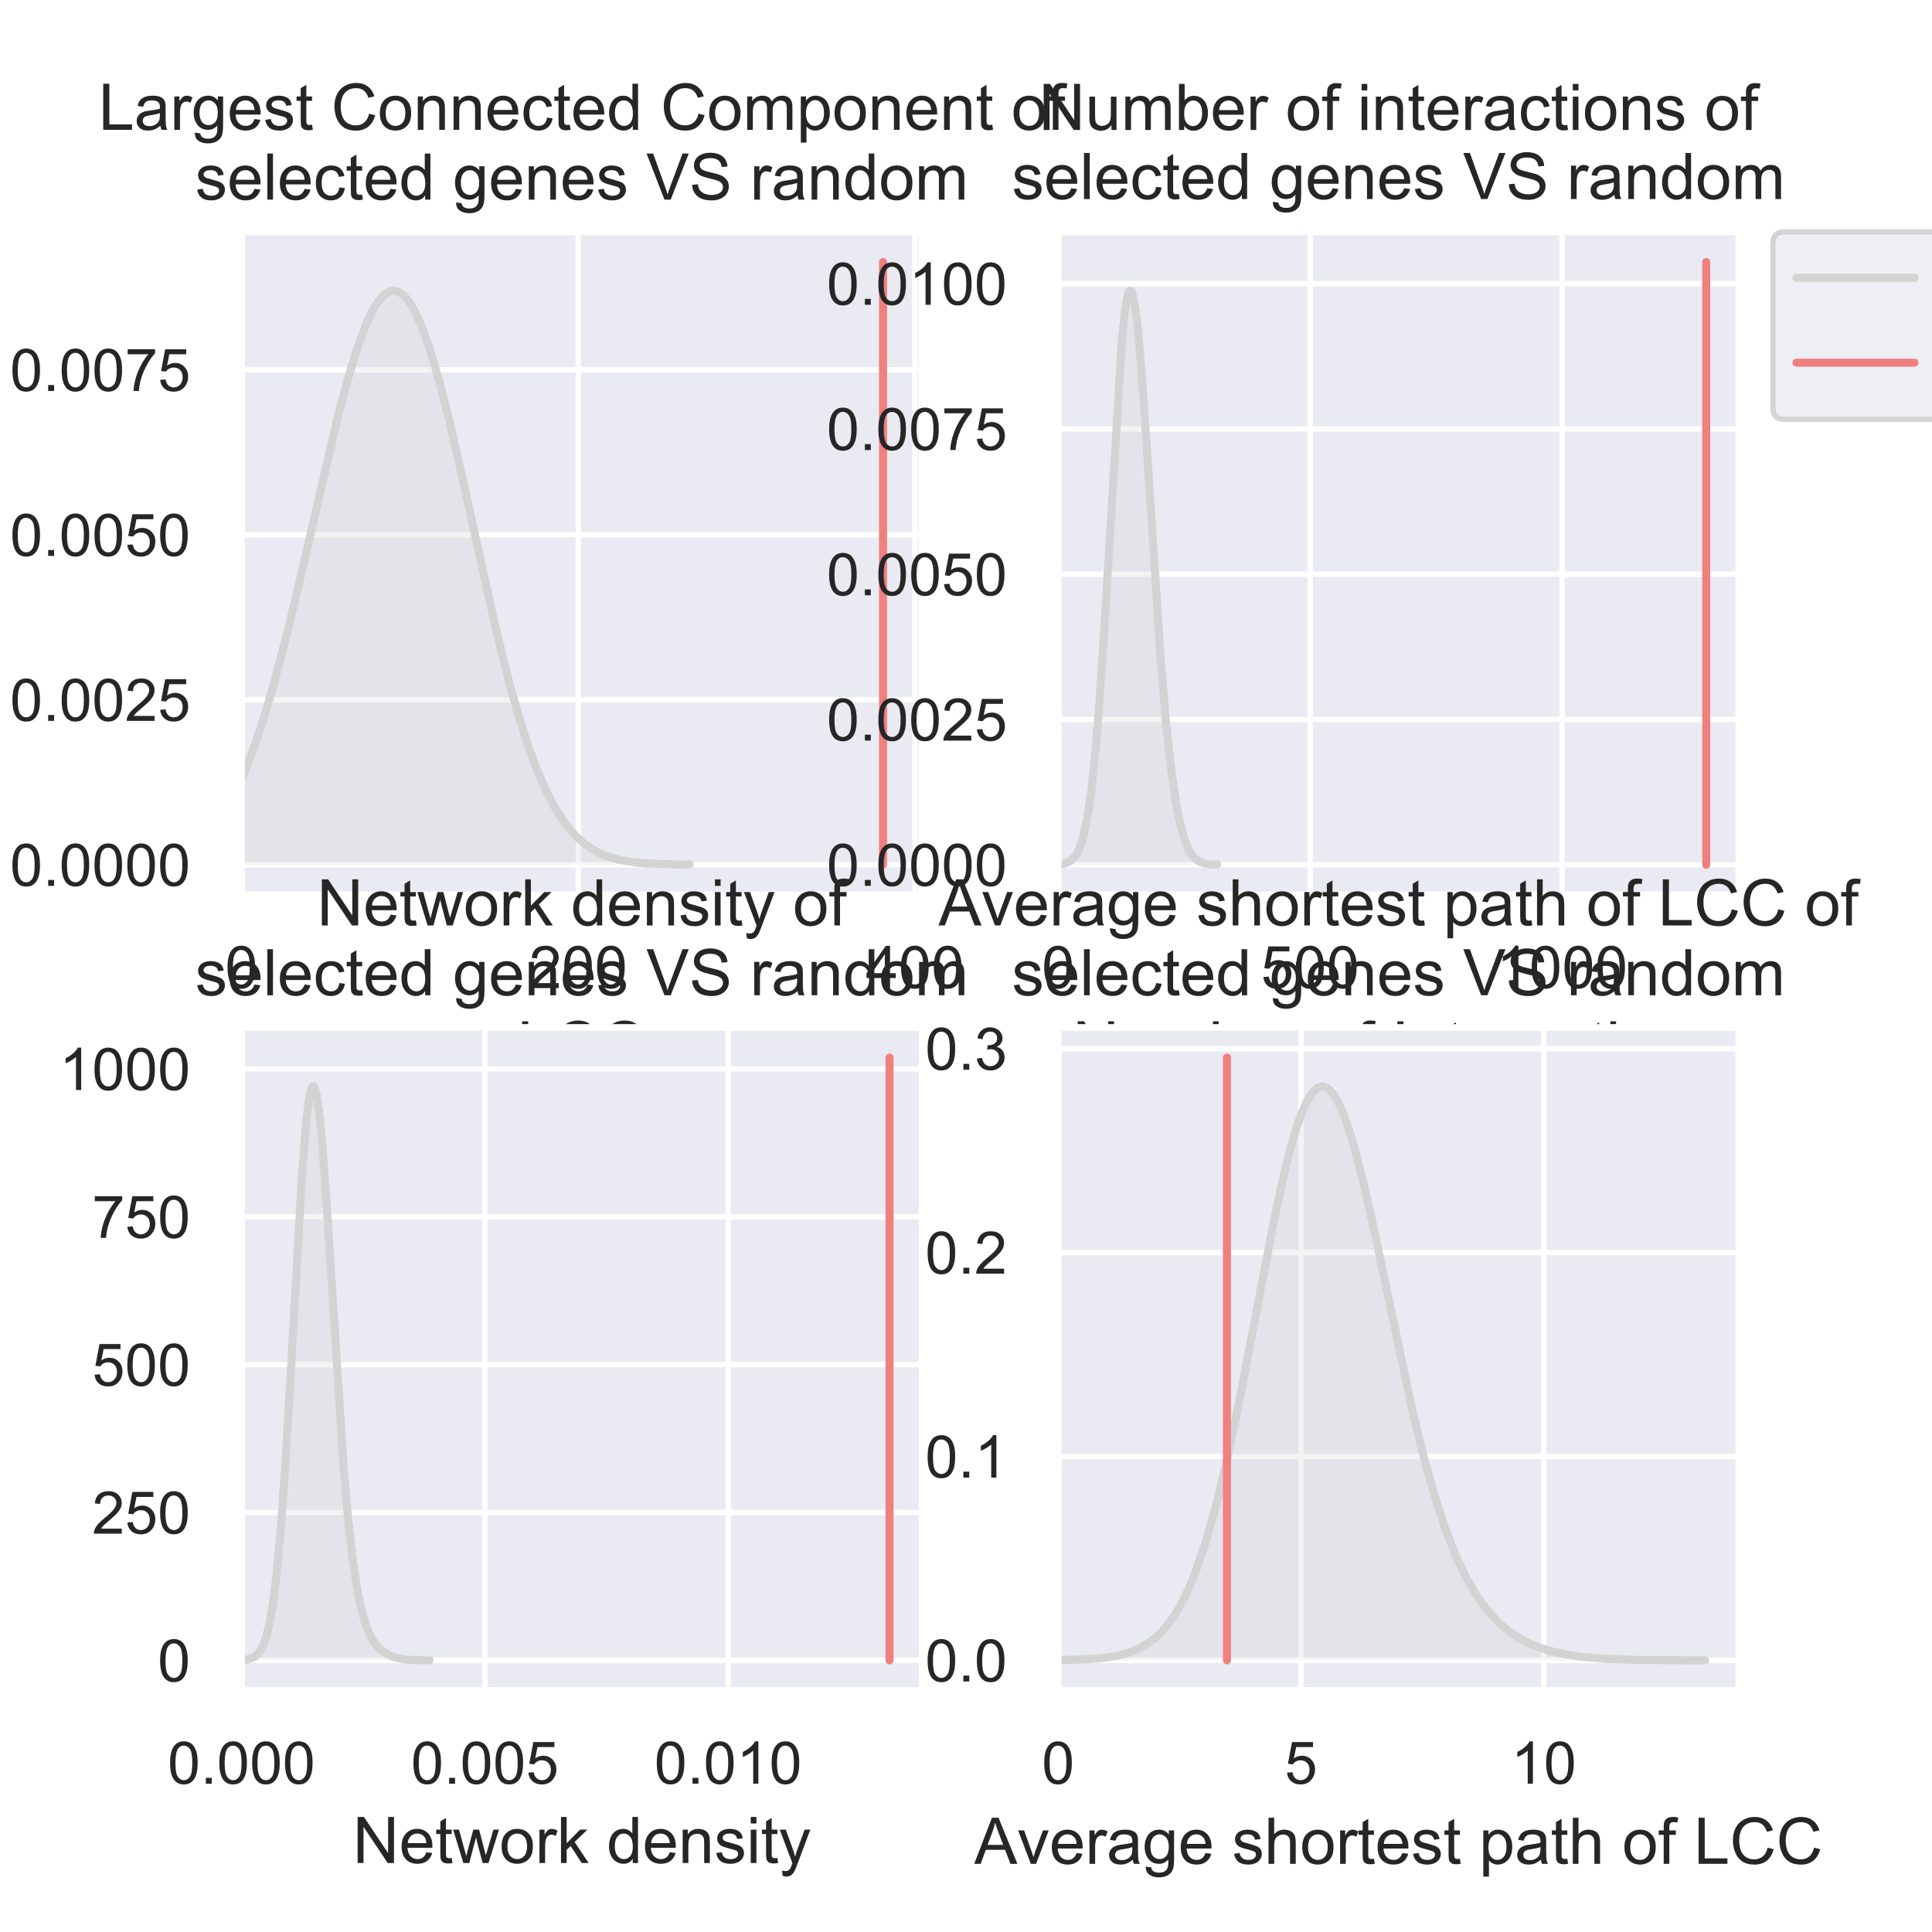 <?xml version="1.0" encoding="utf-8" standalone="no"?>
<!DOCTYPE svg PUBLIC "-//W3C//DTD SVG 1.1//EN"
  "http://www.w3.org/Graphics/SVG/1.1/DTD/svg11.dtd">
<!-- Created with matplotlib (http://matplotlib.org/) -->
<svg height="360pt" version="1.1" viewBox="0 0 360 360" width="360pt" xmlns="http://www.w3.org/2000/svg" xmlns:xlink="http://www.w3.org/1999/xlink">
 <defs>
  <style type="text/css">
*{stroke-linecap:butt;stroke-linejoin:round;}
  </style>
 </defs>
 <g id="figure_1">
  <g id="patch_1">
   <path d="M 0 360 
L 360 360 
L 360 0 
L 0 0 
z
" style="fill:#ffffff;"/>
  </g>
  <g id="axes_1">
   <g id="patch_2">
    <path d="M 45 166.745 
L 171.818 166.745 
L 171.818 43.2 
L 45 43.2 
z
" style="fill:#eaeaf2;"/>
   </g>
   <g id="matplotlib.axis_1">
    <g id="xtick_1">
     <g id="line2d_1">
      <path clip-path="url(#pa84b374ea6)" d="M 45 166.745 
L 45 43.2 
" style="fill:none;stroke:#ffffff;stroke-linecap:round;"/>
     </g>
     <g id="text_1">
      <!-- 0 -->
      <defs>
       <path d="M 4.156 35.297 
Q 4.156 48 6.766 55.734 
Q 9.375 63.484 14.516 67.672 
Q 19.672 71.875 27.484 71.875 
Q 33.25 71.875 37.594 69.547 
Q 41.938 67.234 44.766 62.859 
Q 47.609 58.5 49.219 52.219 
Q 50.828 45.953 50.828 35.297 
Q 50.828 22.703 48.234 14.969 
Q 45.656 7.234 40.5 3 
Q 35.359 -1.219 27.484 -1.219 
Q 17.141 -1.219 11.234 6.203 
Q 4.156 15.141 4.156 35.297 
z
M 13.188 35.297 
Q 13.188 17.672 17.312 11.828 
Q 21.438 6 27.484 6 
Q 33.547 6 37.672 11.859 
Q 41.797 17.719 41.797 35.297 
Q 41.797 52.984 37.672 58.781 
Q 33.547 64.594 27.391 64.594 
Q 21.344 64.594 17.719 59.469 
Q 13.188 52.938 13.188 35.297 
z
" id="ArialMT-30"/>
      </defs>
      <g style="fill:#262626;" transform="translate(41.941 184.119)scale(0.11 -0.11)">
       <use xlink:href="#ArialMT-30"/>
      </g>
     </g>
    </g>
    <g id="xtick_2">
     <g id="line2d_2">
      <path clip-path="url(#pa84b374ea6)" d="M 107.749 166.745 
L 107.749 43.2 
" style="fill:none;stroke:#ffffff;stroke-linecap:round;"/>
     </g>
     <g id="text_2">
      <!-- 200 -->
      <defs>
       <path d="M 50.344 8.453 
L 50.344 0 
L 3.031 0 
Q 2.938 3.172 4.047 6.109 
Q 5.859 10.938 9.828 15.625 
Q 13.812 20.312 21.344 26.469 
Q 33.016 36.031 37.109 41.625 
Q 41.219 47.219 41.219 52.203 
Q 41.219 57.422 37.469 61 
Q 33.734 64.594 27.734 64.594 
Q 21.391 64.594 17.578 60.781 
Q 13.766 56.984 13.719 50.25 
L 4.688 51.172 
Q 5.609 61.281 11.656 66.578 
Q 17.719 71.875 27.938 71.875 
Q 38.234 71.875 44.234 66.156 
Q 50.25 60.453 50.25 52 
Q 50.25 47.703 48.484 43.547 
Q 46.734 39.406 42.656 34.812 
Q 38.578 30.219 29.109 22.219 
Q 21.188 15.578 18.938 13.203 
Q 16.703 10.844 15.234 8.453 
z
" id="ArialMT-32"/>
      </defs>
      <g style="fill:#262626;" transform="translate(98.574 184.119)scale(0.11 -0.11)">
       <use xlink:href="#ArialMT-32"/>
       <use x="55.615" xlink:href="#ArialMT-30"/>
       <use x="111.23" xlink:href="#ArialMT-30"/>
      </g>
     </g>
    </g>
    <g id="xtick_3">
     <g id="line2d_3">
      <path clip-path="url(#pa84b374ea6)" d="M 170.499 166.745 
L 170.499 43.2 
" style="fill:none;stroke:#ffffff;stroke-linecap:round;"/>
     </g>
     <g id="text_3">
      <!-- 400 -->
      <defs>
       <path d="M 32.328 0 
L 32.328 17.141 
L 1.266 17.141 
L 1.266 25.203 
L 33.938 71.578 
L 41.109 71.578 
L 41.109 25.203 
L 50.781 25.203 
L 50.781 17.141 
L 41.109 17.141 
L 41.109 0 
z
M 32.328 25.203 
L 32.328 57.469 
L 9.906 25.203 
z
" id="ArialMT-34"/>
      </defs>
      <g style="fill:#262626;" transform="translate(161.323 184.119)scale(0.11 -0.11)">
       <use xlink:href="#ArialMT-34"/>
       <use x="55.615" xlink:href="#ArialMT-30"/>
       <use x="111.23" xlink:href="#ArialMT-30"/>
      </g>
     </g>
    </g>
    <g id="text_4">
     <!-- LCC -->
     <defs>
      <path d="M 7.328 0 
L 7.328 71.578 
L 16.797 71.578 
L 16.797 8.453 
L 52.047 8.453 
L 52.047 0 
z
" id="ArialMT-4c"/>
      <path d="M 58.797 25.094 
L 68.266 22.703 
Q 65.281 11.031 57.547 4.906 
Q 49.812 -1.219 38.625 -1.219 
Q 27.047 -1.219 19.797 3.484 
Q 12.547 8.203 8.766 17.141 
Q 4.984 26.078 4.984 36.328 
Q 4.984 47.516 9.25 55.828 
Q 13.531 64.156 21.406 68.469 
Q 29.297 72.797 38.766 72.797 
Q 49.516 72.797 56.828 67.328 
Q 64.156 61.859 67.047 51.953 
L 57.719 49.75 
Q 55.219 57.562 50.484 61.125 
Q 45.75 64.703 38.578 64.703 
Q 30.328 64.703 24.781 60.734 
Q 19.234 56.781 16.984 50.109 
Q 14.75 43.453 14.75 36.375 
Q 14.75 27.25 17.406 20.438 
Q 20.062 13.625 25.672 10.25 
Q 31.297 6.891 37.844 6.891 
Q 45.797 6.891 51.312 11.469 
Q 56.844 16.062 58.797 25.094 
z
" id="ArialMT-43"/>
     </defs>
     <g style="fill:#262626;" transform="translate(96.406 198.895)scale(0.12 -0.12)">
      <use xlink:href="#ArialMT-4c"/>
      <use x="55.615" xlink:href="#ArialMT-43"/>
      <use x="127.832" xlink:href="#ArialMT-43"/>
     </g>
    </g>
   </g>
   <g id="matplotlib.axis_2">
    <g id="ytick_1">
     <g id="line2d_4">
      <path clip-path="url(#pa84b374ea6)" d="M 45 161.13 
L 171.818 161.13 
" style="fill:none;stroke:#ffffff;stroke-linecap:round;"/>
     </g>
     <g id="text_5">
      <!-- 0.0000 -->
      <defs>
       <path d="M 9.078 0 
L 9.078 10.016 
L 19.094 10.016 
L 19.094 0 
z
" id="ArialMT-2e"/>
      </defs>
      <g style="fill:#262626;" transform="translate(1.859 165.067)scale(0.11 -0.11)">
       <use xlink:href="#ArialMT-30"/>
       <use x="55.615" xlink:href="#ArialMT-2e"/>
       <use x="83.398" xlink:href="#ArialMT-30"/>
       <use x="139.014" xlink:href="#ArialMT-30"/>
       <use x="194.629" xlink:href="#ArialMT-30"/>
       <use x="250.244" xlink:href="#ArialMT-30"/>
      </g>
     </g>
    </g>
    <g id="ytick_2">
     <g id="line2d_5">
      <path clip-path="url(#pa84b374ea6)" d="M 45 130.391 
L 171.818 130.391 
" style="fill:none;stroke:#ffffff;stroke-linecap:round;"/>
     </g>
     <g id="text_6">
      <!-- 0.0025 -->
      <defs>
       <path d="M 4.156 18.75 
L 13.375 19.531 
Q 14.406 12.797 18.141 9.391 
Q 21.875 6 27.156 6 
Q 33.5 6 37.891 10.781 
Q 42.281 15.578 42.281 23.484 
Q 42.281 31 38.062 35.344 
Q 33.844 39.703 27 39.703 
Q 22.75 39.703 19.328 37.766 
Q 15.922 35.844 13.969 32.766 
L 5.719 33.844 
L 12.641 70.609 
L 48.25 70.609 
L 48.25 62.203 
L 19.672 62.203 
L 15.828 42.969 
Q 22.266 47.469 29.344 47.469 
Q 38.719 47.469 45.156 40.969 
Q 51.609 34.469 51.609 24.266 
Q 51.609 14.547 45.953 7.469 
Q 39.062 -1.219 27.156 -1.219 
Q 17.391 -1.219 11.203 4.25 
Q 5.031 9.719 4.156 18.75 
z
" id="ArialMT-35"/>
      </defs>
      <g style="fill:#262626;" transform="translate(1.859 134.328)scale(0.11 -0.11)">
       <use xlink:href="#ArialMT-30"/>
       <use x="55.615" xlink:href="#ArialMT-2e"/>
       <use x="83.398" xlink:href="#ArialMT-30"/>
       <use x="139.014" xlink:href="#ArialMT-30"/>
       <use x="194.629" xlink:href="#ArialMT-32"/>
       <use x="250.244" xlink:href="#ArialMT-35"/>
      </g>
     </g>
    </g>
    <g id="ytick_3">
     <g id="line2d_6">
      <path clip-path="url(#pa84b374ea6)" d="M 45 99.653 
L 171.818 99.653 
" style="fill:none;stroke:#ffffff;stroke-linecap:round;"/>
     </g>
     <g id="text_7">
      <!-- 0.0050 -->
      <g style="fill:#262626;" transform="translate(1.859 103.589)scale(0.11 -0.11)">
       <use xlink:href="#ArialMT-30"/>
       <use x="55.615" xlink:href="#ArialMT-2e"/>
       <use x="83.398" xlink:href="#ArialMT-30"/>
       <use x="139.014" xlink:href="#ArialMT-30"/>
       <use x="194.629" xlink:href="#ArialMT-35"/>
       <use x="250.244" xlink:href="#ArialMT-30"/>
      </g>
     </g>
    </g>
    <g id="ytick_4">
     <g id="line2d_7">
      <path clip-path="url(#pa84b374ea6)" d="M 45 68.914 
L 171.818 68.914 
" style="fill:none;stroke:#ffffff;stroke-linecap:round;"/>
     </g>
     <g id="text_8">
      <!-- 0.0075 -->
      <defs>
       <path d="M 4.734 62.203 
L 4.734 70.656 
L 51.078 70.656 
L 51.078 63.812 
Q 44.234 56.547 37.516 44.484 
Q 30.812 32.422 27.156 19.672 
Q 24.516 10.688 23.781 0 
L 14.75 0 
Q 14.891 8.453 18.062 20.406 
Q 21.234 32.375 27.172 43.484 
Q 33.109 54.594 39.797 62.203 
z
" id="ArialMT-37"/>
      </defs>
      <g style="fill:#262626;" transform="translate(1.859 72.851)scale(0.11 -0.11)">
       <use xlink:href="#ArialMT-30"/>
       <use x="55.615" xlink:href="#ArialMT-2e"/>
       <use x="83.398" xlink:href="#ArialMT-30"/>
       <use x="139.014" xlink:href="#ArialMT-30"/>
       <use x="194.629" xlink:href="#ArialMT-37"/>
       <use x="250.244" xlink:href="#ArialMT-35"/>
      </g>
     </g>
    </g>
    <g id="text_9">
     <!-- Probability Density -->
     <defs>
      <path d="M 7.719 0 
L 7.719 71.578 
L 34.719 71.578 
Q 41.844 71.578 45.609 70.906 
Q 50.875 70.016 54.438 67.547 
Q 58.016 65.094 60.188 60.641 
Q 62.359 56.203 62.359 50.875 
Q 62.359 41.75 56.547 35.422 
Q 50.734 29.109 35.547 29.109 
L 17.188 29.109 
L 17.188 0 
z
M 17.188 37.547 
L 35.688 37.547 
Q 44.875 37.547 48.734 40.969 
Q 52.594 44.391 52.594 50.594 
Q 52.594 55.078 50.312 58.266 
Q 48.047 61.469 44.344 62.5 
Q 41.938 63.141 35.5 63.141 
L 17.188 63.141 
z
" id="ArialMT-50"/>
      <path d="M 6.5 0 
L 6.5 51.859 
L 14.406 51.859 
L 14.406 44 
Q 17.438 49.516 20 51.266 
Q 22.562 53.031 25.641 53.031 
Q 30.078 53.031 34.672 50.203 
L 31.641 42.047 
Q 28.422 43.953 25.203 43.953 
Q 22.312 43.953 20.016 42.219 
Q 17.719 40.484 16.75 37.406 
Q 15.281 32.719 15.281 27.156 
L 15.281 0 
z
" id="ArialMT-72"/>
      <path d="M 3.328 25.922 
Q 3.328 40.328 11.328 47.266 
Q 18.016 53.031 27.641 53.031 
Q 38.328 53.031 45.109 46.016 
Q 51.906 39.016 51.906 26.656 
Q 51.906 16.656 48.906 10.906 
Q 45.906 5.172 40.156 2 
Q 34.422 -1.172 27.641 -1.172 
Q 16.75 -1.172 10.031 5.812 
Q 3.328 12.797 3.328 25.922 
z
M 12.359 25.922 
Q 12.359 15.969 16.703 11.016 
Q 21.047 6.062 27.641 6.062 
Q 34.188 6.062 38.531 11.031 
Q 42.875 16.016 42.875 26.219 
Q 42.875 35.844 38.5 40.797 
Q 34.125 45.75 27.641 45.75 
Q 21.047 45.75 16.703 40.812 
Q 12.359 35.891 12.359 25.922 
z
" id="ArialMT-6f"/>
      <path d="M 14.703 0 
L 6.547 0 
L 6.547 71.578 
L 15.328 71.578 
L 15.328 46.047 
Q 20.906 53.031 29.547 53.031 
Q 34.328 53.031 38.594 51.094 
Q 42.875 49.172 45.625 45.672 
Q 48.391 42.188 49.953 37.25 
Q 51.516 32.328 51.516 26.703 
Q 51.516 13.375 44.922 6.094 
Q 38.328 -1.172 29.109 -1.172 
Q 19.922 -1.172 14.703 6.5 
z
M 14.594 26.312 
Q 14.594 17 17.141 12.844 
Q 21.297 6.062 28.375 6.062 
Q 34.125 6.062 38.328 11.062 
Q 42.531 16.062 42.531 25.984 
Q 42.531 36.141 38.5 40.969 
Q 34.469 45.797 28.766 45.797 
Q 23 45.797 18.797 40.797 
Q 14.594 35.797 14.594 26.312 
z
" id="ArialMT-62"/>
      <path d="M 40.438 6.391 
Q 35.547 2.25 31.031 0.531 
Q 26.516 -1.172 21.344 -1.172 
Q 12.797 -1.172 8.203 3 
Q 3.609 7.172 3.609 13.672 
Q 3.609 17.484 5.344 20.625 
Q 7.078 23.781 9.891 25.688 
Q 12.703 27.594 16.219 28.562 
Q 18.797 29.25 24.031 29.891 
Q 34.672 31.156 39.703 32.906 
Q 39.75 34.719 39.75 35.203 
Q 39.75 40.578 37.25 42.781 
Q 33.891 45.75 27.25 45.75 
Q 21.047 45.75 18.094 43.578 
Q 15.141 41.406 13.719 35.891 
L 5.125 37.062 
Q 6.297 42.578 8.984 45.969 
Q 11.672 49.359 16.75 51.188 
Q 21.828 53.031 28.516 53.031 
Q 35.156 53.031 39.297 51.469 
Q 43.453 49.906 45.406 47.531 
Q 47.359 45.172 48.141 41.547 
Q 48.578 39.312 48.578 33.453 
L 48.578 21.734 
Q 48.578 9.469 49.141 6.219 
Q 49.703 2.984 51.375 0 
L 42.188 0 
Q 40.828 2.734 40.438 6.391 
z
M 39.703 26.031 
Q 34.906 24.078 25.344 22.703 
Q 19.922 21.922 17.672 20.938 
Q 15.438 19.969 14.203 18.094 
Q 12.984 16.219 12.984 13.922 
Q 12.984 10.406 15.641 8.062 
Q 18.312 5.719 23.438 5.719 
Q 28.516 5.719 32.469 7.938 
Q 36.422 10.156 38.281 14.016 
Q 39.703 17 39.703 22.797 
z
" id="ArialMT-61"/>
      <path d="M 6.641 61.469 
L 6.641 71.578 
L 15.438 71.578 
L 15.438 61.469 
z
M 6.641 0 
L 6.641 51.859 
L 15.438 51.859 
L 15.438 0 
z
" id="ArialMT-69"/>
      <path d="M 6.391 0 
L 6.391 71.578 
L 15.188 71.578 
L 15.188 0 
z
" id="ArialMT-6c"/>
      <path d="M 25.781 7.859 
L 27.047 0.094 
Q 23.344 -0.688 20.406 -0.688 
Q 15.625 -0.688 12.984 0.828 
Q 10.359 2.344 9.281 4.812 
Q 8.203 7.281 8.203 15.188 
L 8.203 45.016 
L 1.766 45.016 
L 1.766 51.859 
L 8.203 51.859 
L 8.203 64.703 
L 16.938 69.969 
L 16.938 51.859 
L 25.781 51.859 
L 25.781 45.016 
L 16.938 45.016 
L 16.938 14.703 
Q 16.938 10.938 17.406 9.859 
Q 17.875 8.797 18.922 8.156 
Q 19.969 7.516 21.922 7.516 
Q 23.391 7.516 25.781 7.859 
z
" id="ArialMT-74"/>
      <path d="M 6.203 -19.969 
L 5.219 -11.719 
Q 8.109 -12.5 10.25 -12.5 
Q 13.188 -12.5 14.938 -11.516 
Q 16.703 -10.547 17.828 -8.797 
Q 18.656 -7.469 20.516 -2.25 
Q 20.75 -1.516 21.297 -0.094 
L 1.609 51.859 
L 11.078 51.859 
L 21.875 21.828 
Q 23.969 16.109 25.641 9.812 
Q 27.156 15.875 29.25 21.625 
L 40.328 51.859 
L 49.125 51.859 
L 29.391 -0.875 
Q 26.219 -9.422 24.469 -12.641 
Q 22.125 -17 19.094 -19.016 
Q 16.062 -21.047 11.859 -21.047 
Q 9.328 -21.047 6.203 -19.969 
z
" id="ArialMT-79"/>
      <path id="ArialMT-20"/>
      <path d="M 7.719 0 
L 7.719 71.578 
L 32.375 71.578 
Q 40.719 71.578 45.125 70.562 
Q 51.266 69.141 55.609 65.438 
Q 61.281 60.641 64.078 53.188 
Q 66.891 45.75 66.891 36.188 
Q 66.891 28.031 64.984 21.734 
Q 63.094 15.438 60.109 11.297 
Q 57.125 7.172 53.578 4.797 
Q 50.047 2.438 45.047 1.219 
Q 40.047 0 33.547 0 
z
M 17.188 8.453 
L 32.469 8.453 
Q 39.547 8.453 43.578 9.766 
Q 47.609 11.078 50 13.484 
Q 53.375 16.844 55.25 22.531 
Q 57.125 28.219 57.125 36.328 
Q 57.125 47.562 53.438 53.594 
Q 49.75 59.625 44.484 61.672 
Q 40.672 63.141 32.234 63.141 
L 17.188 63.141 
z
" id="ArialMT-44"/>
      <path d="M 42.094 16.703 
L 51.172 15.578 
Q 49.031 7.625 43.219 3.219 
Q 37.406 -1.172 28.375 -1.172 
Q 17 -1.172 10.328 5.828 
Q 3.656 12.844 3.656 25.484 
Q 3.656 38.578 10.391 45.797 
Q 17.141 53.031 27.875 53.031 
Q 38.281 53.031 44.875 45.953 
Q 51.469 38.875 51.469 26.031 
Q 51.469 25.25 51.422 23.688 
L 12.75 23.688 
Q 13.234 15.141 17.578 10.594 
Q 21.922 6.062 28.422 6.062 
Q 33.25 6.062 36.672 8.594 
Q 40.094 11.141 42.094 16.703 
z
M 13.234 30.906 
L 42.188 30.906 
Q 41.609 37.453 38.875 40.719 
Q 34.672 45.797 27.984 45.797 
Q 21.922 45.797 17.797 41.75 
Q 13.672 37.703 13.234 30.906 
z
" id="ArialMT-65"/>
      <path d="M 6.594 0 
L 6.594 51.859 
L 14.5 51.859 
L 14.5 44.484 
Q 20.219 53.031 31 53.031 
Q 35.688 53.031 39.625 51.344 
Q 43.562 49.656 45.516 46.922 
Q 47.469 44.188 48.25 40.438 
Q 48.734 37.984 48.734 31.891 
L 48.734 0 
L 39.938 0 
L 39.938 31.547 
Q 39.938 36.922 38.906 39.578 
Q 37.891 42.234 35.281 43.812 
Q 32.672 45.406 29.156 45.406 
Q 23.531 45.406 19.453 41.844 
Q 15.375 38.281 15.375 28.328 
L 15.375 0 
z
" id="ArialMT-6e"/>
      <path d="M 3.078 15.484 
L 11.766 16.844 
Q 12.5 11.625 15.844 8.844 
Q 19.188 6.062 25.203 6.062 
Q 31.25 6.062 34.172 8.516 
Q 37.109 10.984 37.109 14.312 
Q 37.109 17.281 34.516 19 
Q 32.719 20.172 25.531 21.969 
Q 15.875 24.422 12.141 26.203 
Q 8.406 27.984 6.469 31.125 
Q 4.547 34.281 4.547 38.094 
Q 4.547 41.547 6.125 44.5 
Q 7.719 47.469 10.453 49.422 
Q 12.5 50.922 16.031 51.969 
Q 19.578 53.031 23.641 53.031 
Q 29.734 53.031 34.344 51.266 
Q 38.969 49.516 41.156 46.5 
Q 43.359 43.5 44.188 38.484 
L 35.594 37.312 
Q 35.016 41.312 32.203 43.547 
Q 29.391 45.797 24.266 45.797 
Q 18.219 45.797 15.625 43.797 
Q 13.031 41.797 13.031 39.109 
Q 13.031 37.406 14.109 36.031 
Q 15.188 34.625 17.484 33.688 
Q 18.797 33.203 25.25 31.453 
Q 34.578 28.953 38.25 27.359 
Q 41.938 25.781 44.031 22.75 
Q 46.141 19.734 46.141 15.234 
Q 46.141 10.844 43.578 6.953 
Q 41.016 3.078 36.172 0.953 
Q 31.344 -1.172 25.25 -1.172 
Q 15.141 -1.172 9.844 3.031 
Q 4.547 7.234 3.078 15.484 
z
" id="ArialMT-73"/>
     </defs>
     <g style="fill:#262626;" transform="translate(-4.667 154.658)rotate(-90)scale(0.12 -0.12)">
      <use xlink:href="#ArialMT-50"/>
      <use x="66.699" xlink:href="#ArialMT-72"/>
      <use x="100" xlink:href="#ArialMT-6f"/>
      <use x="155.615" xlink:href="#ArialMT-62"/>
      <use x="211.23" xlink:href="#ArialMT-61"/>
      <use x="266.846" xlink:href="#ArialMT-62"/>
      <use x="322.461" xlink:href="#ArialMT-69"/>
      <use x="344.678" xlink:href="#ArialMT-6c"/>
      <use x="366.895" xlink:href="#ArialMT-69"/>
      <use x="389.111" xlink:href="#ArialMT-74"/>
      <use x="416.895" xlink:href="#ArialMT-79"/>
      <use x="466.895" xlink:href="#ArialMT-20"/>
      <use x="494.678" xlink:href="#ArialMT-44"/>
      <use x="566.895" xlink:href="#ArialMT-65"/>
      <use x="622.51" xlink:href="#ArialMT-6e"/>
      <use x="678.125" xlink:href="#ArialMT-73"/>
      <use x="728.125" xlink:href="#ArialMT-69"/>
      <use x="750.342" xlink:href="#ArialMT-74"/>
      <use x="778.125" xlink:href="#ArialMT-79"/>
     </g>
    </g>
   </g>
   <g id="PolyCollection_1">
    <defs>
     <path d="M 18.928 -198.918 
L 18.928 -198.87 
L 19.791 -198.87 
L 20.654 -198.87 
L 21.516 -198.87 
L 22.379 -198.87 
L 23.242 -198.87 
L 24.104 -198.87 
L 24.967 -198.87 
L 25.83 -198.87 
L 26.692 -198.87 
L 27.555 -198.87 
L 28.418 -198.87 
L 29.28 -198.87 
L 30.143 -198.87 
L 31.006 -198.87 
L 31.868 -198.87 
L 32.731 -198.87 
L 33.594 -198.87 
L 34.456 -198.87 
L 35.319 -198.87 
L 36.182 -198.87 
L 37.044 -198.87 
L 37.907 -198.87 
L 38.77 -198.87 
L 39.632 -198.87 
L 40.495 -198.87 
L 41.358 -198.87 
L 42.22 -198.87 
L 43.083 -198.87 
L 43.946 -198.87 
L 44.808 -198.87 
L 45.671 -198.87 
L 46.534 -198.87 
L 47.396 -198.87 
L 48.259 -198.87 
L 49.122 -198.87 
L 49.984 -198.87 
L 50.847 -198.87 
L 51.71 -198.87 
L 52.572 -198.87 
L 53.435 -198.87 
L 54.298 -198.87 
L 55.16 -198.87 
L 56.023 -198.87 
L 56.886 -198.87 
L 57.749 -198.87 
L 58.611 -198.87 
L 59.474 -198.87 
L 60.337 -198.87 
L 61.199 -198.87 
L 62.062 -198.87 
L 62.925 -198.87 
L 63.787 -198.87 
L 64.65 -198.87 
L 65.513 -198.87 
L 66.375 -198.87 
L 67.238 -198.87 
L 68.101 -198.87 
L 68.963 -198.87 
L 69.826 -198.87 
L 70.689 -198.87 
L 71.551 -198.87 
L 72.414 -198.87 
L 73.277 -198.87 
L 74.139 -198.87 
L 75.002 -198.87 
L 75.865 -198.87 
L 76.727 -198.87 
L 77.59 -198.87 
L 78.453 -198.87 
L 79.315 -198.87 
L 80.178 -198.87 
L 81.041 -198.87 
L 81.903 -198.87 
L 82.766 -198.87 
L 83.629 -198.87 
L 84.491 -198.87 
L 85.354 -198.87 
L 86.217 -198.87 
L 87.079 -198.87 
L 87.942 -198.87 
L 88.805 -198.87 
L 89.667 -198.87 
L 90.53 -198.87 
L 91.393 -198.87 
L 92.255 -198.87 
L 93.118 -198.87 
L 93.981 -198.87 
L 94.843 -198.87 
L 95.706 -198.87 
L 96.569 -198.87 
L 97.431 -198.87 
L 98.294 -198.87 
L 99.157 -198.87 
L 100.019 -198.87 
L 100.882 -198.87 
L 101.745 -198.87 
L 102.607 -198.87 
L 103.47 -198.87 
L 104.333 -198.87 
L 105.195 -198.87 
L 106.058 -198.87 
L 106.921 -198.87 
L 107.783 -198.87 
L 108.646 -198.87 
L 109.509 -198.87 
L 110.371 -198.87 
L 111.234 -198.87 
L 112.097 -198.87 
L 112.959 -198.87 
L 113.822 -198.87 
L 114.685 -198.87 
L 115.547 -198.87 
L 116.41 -198.87 
L 117.273 -198.87 
L 118.135 -198.87 
L 118.998 -198.87 
L 119.861 -198.87 
L 120.723 -198.87 
L 121.586 -198.87 
L 122.449 -198.87 
L 123.311 -198.87 
L 124.174 -198.87 
L 125.037 -198.87 
L 125.899 -198.87 
L 126.762 -198.87 
L 127.625 -198.87 
L 128.487 -198.87 
L 128.487 -198.914 
L 128.487 -198.914 
L 127.625 -198.913 
L 126.762 -198.917 
L 125.899 -198.924 
L 125.037 -198.936 
L 124.174 -198.952 
L 123.311 -198.975 
L 122.449 -199.004 
L 121.586 -199.042 
L 120.723 -199.09 
L 119.861 -199.151 
L 118.998 -199.227 
L 118.135 -199.32 
L 117.273 -199.436 
L 116.41 -199.578 
L 115.547 -199.749 
L 114.685 -199.957 
L 113.822 -200.206 
L 112.959 -200.503 
L 112.097 -200.856 
L 111.234 -201.272 
L 110.371 -201.759 
L 109.509 -202.327 
L 108.646 -202.984 
L 107.783 -203.741 
L 106.921 -204.608 
L 106.058 -205.594 
L 105.195 -206.711 
L 104.333 -207.968 
L 103.47 -209.374 
L 102.607 -210.938 
L 101.745 -212.669 
L 100.882 -214.574 
L 100.019 -216.657 
L 99.157 -218.924 
L 98.294 -221.375 
L 97.431 -224.012 
L 96.569 -226.832 
L 95.706 -229.831 
L 94.843 -233.002 
L 93.981 -236.335 
L 93.118 -239.818 
L 92.255 -243.435 
L 91.393 -247.17 
L 90.53 -251.001 
L 89.667 -254.907 
L 88.805 -258.862 
L 87.942 -262.84 
L 87.079 -266.812 
L 86.217 -270.747 
L 85.354 -274.616 
L 84.491 -278.388 
L 83.629 -282.029 
L 82.766 -285.51 
L 81.903 -288.799 
L 81.041 -291.868 
L 80.178 -294.689 
L 79.315 -297.237 
L 78.453 -299.487 
L 77.59 -301.42 
L 76.727 -303.018 
L 75.865 -304.268 
L 75.002 -305.158 
L 74.139 -305.682 
L 73.277 -305.836 
L 72.414 -305.621 
L 71.551 -305.041 
L 70.689 -304.103 
L 69.826 -302.818 
L 68.963 -301.201 
L 68.101 -299.268 
L 67.238 -297.039 
L 66.375 -294.535 
L 65.513 -291.781 
L 64.65 -288.8 
L 63.787 -285.621 
L 62.925 -282.27 
L 62.062 -278.775 
L 61.199 -275.163 
L 60.337 -271.463 
L 59.474 -267.702 
L 58.611 -263.906 
L 57.749 -260.101 
L 56.886 -256.31 
L 56.023 -252.558 
L 55.16 -248.865 
L 54.298 -245.251 
L 53.435 -241.734 
L 52.572 -238.329 
L 51.71 -235.051 
L 50.847 -231.912 
L 49.984 -228.922 
L 49.122 -226.088 
L 48.259 -223.416 
L 47.396 -220.911 
L 46.534 -218.574 
L 45.671 -216.405 
L 44.808 -214.404 
L 43.946 -212.567 
L 43.083 -210.889 
L 42.22 -209.367 
L 41.358 -207.992 
L 40.495 -206.758 
L 39.632 -205.656 
L 38.77 -204.678 
L 37.907 -203.816 
L 37.044 -203.059 
L 36.182 -202.399 
L 35.319 -201.827 
L 34.456 -201.334 
L 33.594 -200.912 
L 32.731 -200.553 
L 31.868 -200.249 
L 31.006 -199.993 
L 30.143 -199.78 
L 29.28 -199.603 
L 28.418 -199.457 
L 27.555 -199.337 
L 26.692 -199.24 
L 25.83 -199.161 
L 24.967 -199.098 
L 24.104 -199.048 
L 23.242 -199.009 
L 22.379 -198.978 
L 21.516 -198.955 
L 20.654 -198.938 
L 19.791 -198.925 
L 18.928 -198.918 
z
" id="mbf9499532c" style="stroke:#ffffff;stroke-opacity:0.25;"/>
    </defs>
    <g clip-path="url(#pa84b374ea6)">
     <use style="fill:#d3d3d3;fill-opacity:0.25;stroke:#ffffff;stroke-opacity:0.25;" x="0" xlink:href="#mbf9499532c" y="360"/>
    </g>
   </g>
   <g id="line2d_8">
    <path clip-path="url(#pa84b374ea6)" d="M 18.928 161.082 
L 24.104 160.952 
L 27.555 160.663 
L 30.143 160.22 
L 31.868 159.751 
L 33.594 159.088 
L 35.319 158.173 
L 37.044 156.941 
L 38.77 155.322 
L 40.495 153.242 
L 42.22 150.633 
L 43.946 147.433 
L 45.671 143.595 
L 47.396 139.089 
L 49.122 133.912 
L 50.847 128.088 
L 53.435 118.266 
L 56.023 107.442 
L 62.925 77.73 
L 64.65 71.2 
L 66.375 65.465 
L 68.101 60.732 
L 68.963 58.799 
L 69.826 57.182 
L 70.689 55.897 
L 71.551 54.959 
L 72.414 54.379 
L 73.277 54.164 
L 74.139 54.318 
L 75.002 54.842 
L 75.865 55.732 
L 76.727 56.982 
L 77.59 58.58 
L 78.453 60.513 
L 80.178 65.311 
L 81.903 71.201 
L 83.629 77.971 
L 86.217 89.253 
L 92.255 116.565 
L 94.843 126.998 
L 96.569 133.168 
L 98.294 138.625 
L 100.019 143.343 
L 101.745 147.331 
L 103.47 150.626 
L 105.195 153.289 
L 106.921 155.392 
L 108.646 157.016 
L 110.371 158.241 
L 112.097 159.144 
L 113.822 159.794 
L 115.547 160.251 
L 118.135 160.68 
L 121.586 160.958 
L 126.762 161.083 
L 128.487 161.086 
L 128.487 161.086 
" style="fill:none;stroke:#d3d3d3;stroke-linecap:round;stroke-width:1.5;"/>
   </g>
   <g id="line2d_9">
    <path clip-path="url(#pa84b374ea6)" d="M 164.538 161.13 
L 164.538 48.816 
" style="fill:none;stroke:#f08080;stroke-linecap:round;stroke-width:1.5;"/>
   </g>
   <g id="patch_3">
    <path d="M 45 166.745 
L 45 43.2 
" style="fill:none;stroke:#ffffff;stroke-linecap:square;stroke-linejoin:miter;stroke-width:1.25;"/>
   </g>
   <g id="patch_4">
    <path d="M 171.818 166.745 
L 171.818 43.2 
" style="fill:none;stroke:#ffffff;stroke-linecap:square;stroke-linejoin:miter;stroke-width:1.25;"/>
   </g>
   <g id="patch_5">
    <path d="M 45 166.745 
L 171.818 166.745 
" style="fill:none;stroke:#ffffff;stroke-linecap:square;stroke-linejoin:miter;stroke-width:1.25;"/>
   </g>
   <g id="patch_6">
    <path d="M 45 43.2 
L 171.818 43.2 
" style="fill:none;stroke:#ffffff;stroke-linecap:square;stroke-linejoin:miter;stroke-width:1.25;"/>
   </g>
   <g id="text_10">
    <!-- Largest Connected Component of -->
    <defs>
     <path d="M 4.984 -4.297 
L 13.531 -5.562 
Q 14.062 -9.516 16.5 -11.328 
Q 19.781 -13.766 25.438 -13.766 
Q 31.547 -13.766 34.859 -11.328 
Q 38.188 -8.891 39.359 -4.5 
Q 40.047 -1.812 39.984 6.781 
Q 34.234 0 25.641 0 
Q 14.938 0 9.078 7.719 
Q 3.219 15.438 3.219 26.219 
Q 3.219 33.641 5.906 39.906 
Q 8.594 46.188 13.688 49.609 
Q 18.797 53.031 25.688 53.031 
Q 34.859 53.031 40.828 45.609 
L 40.828 51.859 
L 48.922 51.859 
L 48.922 7.031 
Q 48.922 -5.078 46.453 -10.125 
Q 44 -15.188 38.641 -18.109 
Q 33.297 -21.047 25.484 -21.047 
Q 16.219 -21.047 10.5 -16.875 
Q 4.781 -12.703 4.984 -4.297 
z
M 12.25 26.859 
Q 12.25 16.656 16.297 11.969 
Q 20.359 7.281 26.469 7.281 
Q 32.516 7.281 36.609 11.938 
Q 40.719 16.609 40.719 26.562 
Q 40.719 36.078 36.5 40.906 
Q 32.281 45.75 26.312 45.75 
Q 20.453 45.75 16.344 40.984 
Q 12.25 36.234 12.25 26.859 
z
" id="ArialMT-67"/>
     <path d="M 40.438 19 
L 49.078 17.875 
Q 47.656 8.938 41.812 3.875 
Q 35.984 -1.172 27.484 -1.172 
Q 16.844 -1.172 10.375 5.781 
Q 3.906 12.75 3.906 25.734 
Q 3.906 34.125 6.688 40.422 
Q 9.469 46.734 15.156 49.875 
Q 20.844 53.031 27.547 53.031 
Q 35.984 53.031 41.359 48.75 
Q 46.734 44.484 48.25 36.625 
L 39.703 35.297 
Q 38.484 40.531 35.375 43.156 
Q 32.281 45.797 27.875 45.797 
Q 21.234 45.797 17.078 41.031 
Q 12.938 36.281 12.938 25.984 
Q 12.938 15.531 16.938 10.797 
Q 20.953 6.062 27.391 6.062 
Q 32.562 6.062 36.031 9.234 
Q 39.5 12.406 40.438 19 
z
" id="ArialMT-63"/>
     <path d="M 40.234 0 
L 40.234 6.547 
Q 35.297 -1.172 25.734 -1.172 
Q 19.531 -1.172 14.328 2.25 
Q 9.125 5.672 6.266 11.797 
Q 3.422 17.922 3.422 25.875 
Q 3.422 33.641 6 39.969 
Q 8.594 46.297 13.766 49.656 
Q 18.953 53.031 25.344 53.031 
Q 30.031 53.031 33.688 51.047 
Q 37.359 49.078 39.656 45.906 
L 39.656 71.578 
L 48.391 71.578 
L 48.391 0 
z
M 12.453 25.875 
Q 12.453 15.922 16.641 10.984 
Q 20.844 6.062 26.562 6.062 
Q 32.328 6.062 36.344 10.766 
Q 40.375 15.484 40.375 25.141 
Q 40.375 35.797 36.266 40.766 
Q 32.172 45.75 26.172 45.75 
Q 20.312 45.75 16.375 40.969 
Q 12.453 36.188 12.453 25.875 
z
" id="ArialMT-64"/>
     <path d="M 6.594 0 
L 6.594 51.859 
L 14.453 51.859 
L 14.453 44.578 
Q 16.891 48.391 20.938 50.703 
Q 25 53.031 30.172 53.031 
Q 35.938 53.031 39.625 50.641 
Q 43.312 48.25 44.828 43.953 
Q 50.984 53.031 60.844 53.031 
Q 68.562 53.031 72.703 48.75 
Q 76.859 44.484 76.859 35.594 
L 76.859 0 
L 68.109 0 
L 68.109 32.672 
Q 68.109 37.938 67.25 40.25 
Q 66.406 42.578 64.156 43.984 
Q 61.922 45.406 58.891 45.406 
Q 53.422 45.406 49.797 41.766 
Q 46.188 38.141 46.188 30.125 
L 46.188 0 
L 37.406 0 
L 37.406 33.688 
Q 37.406 39.547 35.25 42.469 
Q 33.109 45.406 28.219 45.406 
Q 24.516 45.406 21.359 43.453 
Q 18.219 41.5 16.797 37.734 
Q 15.375 33.984 15.375 26.906 
L 15.375 0 
z
" id="ArialMT-6d"/>
     <path d="M 6.594 -19.875 
L 6.594 51.859 
L 14.594 51.859 
L 14.594 45.125 
Q 17.438 49.078 21 51.047 
Q 24.562 53.031 29.641 53.031 
Q 36.281 53.031 41.359 49.609 
Q 46.438 46.188 49.016 39.953 
Q 51.609 33.734 51.609 26.312 
Q 51.609 18.359 48.75 11.984 
Q 45.906 5.609 40.453 2.219 
Q 35.016 -1.172 29 -1.172 
Q 24.609 -1.172 21.109 0.688 
Q 17.625 2.547 15.375 5.375 
L 15.375 -19.875 
z
M 14.547 25.641 
Q 14.547 15.625 18.594 10.844 
Q 22.656 6.062 28.422 6.062 
Q 34.281 6.062 38.453 11.016 
Q 42.625 15.969 42.625 26.375 
Q 42.625 36.281 38.547 41.203 
Q 34.469 46.141 28.812 46.141 
Q 23.188 46.141 18.859 40.891 
Q 14.547 35.641 14.547 25.641 
z
" id="ArialMT-70"/>
     <path d="M 8.688 0 
L 8.688 45.016 
L 0.922 45.016 
L 0.922 51.859 
L 8.688 51.859 
L 8.688 57.375 
Q 8.688 62.594 9.625 65.141 
Q 10.891 68.562 14.078 70.672 
Q 17.281 72.797 23.047 72.797 
Q 26.766 72.797 31.25 71.922 
L 29.938 64.266 
Q 27.203 64.75 24.75 64.75 
Q 20.75 64.75 19.094 63.031 
Q 17.438 61.328 17.438 56.641 
L 17.438 51.859 
L 27.547 51.859 
L 27.547 45.016 
L 17.438 45.016 
L 17.438 0 
z
" id="ArialMT-66"/>
    </defs>
    <g style="fill:#262626;" transform="translate(18.358 24.192)scale(0.12 -0.12)">
     <use xlink:href="#ArialMT-4c"/>
     <use x="55.615" xlink:href="#ArialMT-61"/>
     <use x="111.23" xlink:href="#ArialMT-72"/>
     <use x="144.531" xlink:href="#ArialMT-67"/>
     <use x="200.146" xlink:href="#ArialMT-65"/>
     <use x="255.762" xlink:href="#ArialMT-73"/>
     <use x="305.762" xlink:href="#ArialMT-74"/>
     <use x="333.545" xlink:href="#ArialMT-20"/>
     <use x="361.328" xlink:href="#ArialMT-43"/>
     <use x="433.545" xlink:href="#ArialMT-6f"/>
     <use x="489.16" xlink:href="#ArialMT-6e"/>
     <use x="544.775" xlink:href="#ArialMT-6e"/>
     <use x="600.391" xlink:href="#ArialMT-65"/>
     <use x="656.006" xlink:href="#ArialMT-63"/>
     <use x="706.006" xlink:href="#ArialMT-74"/>
     <use x="733.789" xlink:href="#ArialMT-65"/>
     <use x="789.404" xlink:href="#ArialMT-64"/>
     <use x="845.02" xlink:href="#ArialMT-20"/>
     <use x="872.803" xlink:href="#ArialMT-43"/>
     <use x="945.02" xlink:href="#ArialMT-6f"/>
     <use x="1000.635" xlink:href="#ArialMT-6d"/>
     <use x="1083.936" xlink:href="#ArialMT-70"/>
     <use x="1139.551" xlink:href="#ArialMT-6f"/>
     <use x="1195.166" xlink:href="#ArialMT-6e"/>
     <use x="1250.781" xlink:href="#ArialMT-65"/>
     <use x="1306.396" xlink:href="#ArialMT-6e"/>
     <use x="1362.012" xlink:href="#ArialMT-74"/>
     <use x="1389.795" xlink:href="#ArialMT-20"/>
     <use x="1417.578" xlink:href="#ArialMT-6f"/>
     <use x="1473.193" xlink:href="#ArialMT-66"/>
    </g>
    <!-- selected genes VS random -->
    <defs>
     <path d="M 28.172 0 
L 0.438 71.578 
L 10.688 71.578 
L 29.297 19.578 
Q 31.547 13.328 33.062 7.859 
Q 34.719 13.719 36.922 19.578 
L 56.25 71.578 
L 65.922 71.578 
L 37.891 0 
z
" id="ArialMT-56"/>
     <path d="M 4.5 23 
L 13.422 23.781 
Q 14.062 18.406 16.375 14.969 
Q 18.703 11.531 23.578 9.406 
Q 28.469 7.281 34.578 7.281 
Q 39.984 7.281 44.141 8.891 
Q 48.297 10.5 50.312 13.297 
Q 52.344 16.109 52.344 19.438 
Q 52.344 22.797 50.391 25.312 
Q 48.438 27.828 43.953 29.547 
Q 41.062 30.672 31.203 33.031 
Q 21.344 35.406 17.391 37.5 
Q 12.25 40.188 9.734 44.156 
Q 7.234 48.141 7.234 53.078 
Q 7.234 58.5 10.297 63.203 
Q 13.375 67.922 19.281 70.359 
Q 25.203 72.797 32.422 72.797 
Q 40.375 72.797 46.453 70.234 
Q 52.547 67.672 55.812 62.688 
Q 59.078 57.719 59.328 51.422 
L 50.25 50.734 
Q 49.516 57.516 45.281 60.984 
Q 41.062 64.453 32.812 64.453 
Q 24.219 64.453 20.281 61.297 
Q 16.359 58.156 16.359 53.719 
Q 16.359 49.859 19.141 47.359 
Q 21.875 44.875 33.422 42.266 
Q 44.969 39.656 49.266 37.703 
Q 55.516 34.812 58.484 30.391 
Q 61.469 25.984 61.469 20.219 
Q 61.469 14.5 58.203 9.438 
Q 54.938 4.391 48.797 1.578 
Q 42.672 -1.219 35.016 -1.219 
Q 25.297 -1.219 18.719 1.609 
Q 12.156 4.438 8.422 10.125 
Q 4.688 15.828 4.5 23 
z
" id="ArialMT-53"/>
    </defs>
    <g style="fill:#262626;" transform="translate(36.37 37.2)scale(0.12 -0.12)">
     <use xlink:href="#ArialMT-73"/>
     <use x="50" xlink:href="#ArialMT-65"/>
     <use x="105.615" xlink:href="#ArialMT-6c"/>
     <use x="127.832" xlink:href="#ArialMT-65"/>
     <use x="183.447" xlink:href="#ArialMT-63"/>
     <use x="233.447" xlink:href="#ArialMT-74"/>
     <use x="261.23" xlink:href="#ArialMT-65"/>
     <use x="316.846" xlink:href="#ArialMT-64"/>
     <use x="372.461" xlink:href="#ArialMT-20"/>
     <use x="400.244" xlink:href="#ArialMT-67"/>
     <use x="455.859" xlink:href="#ArialMT-65"/>
     <use x="511.475" xlink:href="#ArialMT-6e"/>
     <use x="567.09" xlink:href="#ArialMT-65"/>
     <use x="622.705" xlink:href="#ArialMT-73"/>
     <use x="672.705" xlink:href="#ArialMT-20"/>
     <use x="700.488" xlink:href="#ArialMT-56"/>
     <use x="767.188" xlink:href="#ArialMT-53"/>
     <use x="833.887" xlink:href="#ArialMT-20"/>
     <use x="861.67" xlink:href="#ArialMT-72"/>
     <use x="894.971" xlink:href="#ArialMT-61"/>
     <use x="950.586" xlink:href="#ArialMT-6e"/>
     <use x="1006.201" xlink:href="#ArialMT-64"/>
     <use x="1061.816" xlink:href="#ArialMT-6f"/>
     <use x="1117.432" xlink:href="#ArialMT-6d"/>
    </g>
   </g>
  </g>
  <g id="axes_2">
   <g id="patch_7">
    <path d="M 197.182 166.745 
L 324 166.745 
L 324 43.2 
L 197.182 43.2 
z
" style="fill:#eaeaf2;"/>
   </g>
   <g id="matplotlib.axis_3">
    <g id="xtick_4">
     <g id="line2d_10">
      <path clip-path="url(#p89d71bf085)" d="M 197.182 166.745 
L 197.182 43.2 
" style="fill:none;stroke:#ffffff;stroke-linecap:round;"/>
     </g>
     <g id="text_11">
      <!-- 0 -->
      <g style="fill:#262626;" transform="translate(194.123 184.119)scale(0.11 -0.11)">
       <use xlink:href="#ArialMT-30"/>
      </g>
     </g>
    </g>
    <g id="xtick_5">
     <g id="line2d_11">
      <path clip-path="url(#p89d71bf085)" d="M 244.126 166.745 
L 244.126 43.2 
" style="fill:none;stroke:#ffffff;stroke-linecap:round;"/>
     </g>
     <g id="text_12">
      <!-- 500 -->
      <g style="fill:#262626;" transform="translate(234.951 184.119)scale(0.11 -0.11)">
       <use xlink:href="#ArialMT-35"/>
       <use x="55.615" xlink:href="#ArialMT-30"/>
       <use x="111.23" xlink:href="#ArialMT-30"/>
      </g>
     </g>
    </g>
    <g id="xtick_6">
     <g id="line2d_12">
      <path clip-path="url(#p89d71bf085)" d="M 291.071 166.745 
L 291.071 43.2 
" style="fill:none;stroke:#ffffff;stroke-linecap:round;"/>
     </g>
     <g id="text_13">
      <!-- 1000 -->
      <defs>
       <path d="M 37.25 0 
L 28.469 0 
L 28.469 56 
Q 25.297 52.984 20.141 49.953 
Q 14.984 46.922 10.891 45.406 
L 10.891 53.906 
Q 18.266 57.375 23.781 62.297 
Q 29.297 67.234 31.594 71.875 
L 37.25 71.875 
z
" id="ArialMT-31"/>
      </defs>
      <g style="fill:#262626;" transform="translate(278.837 184.119)scale(0.11 -0.11)">
       <use xlink:href="#ArialMT-31"/>
       <use x="55.615" xlink:href="#ArialMT-30"/>
       <use x="111.23" xlink:href="#ArialMT-30"/>
       <use x="166.846" xlink:href="#ArialMT-30"/>
      </g>
     </g>
    </g>
    <g id="text_14">
     <!-- Number of Interactions -->
     <defs>
      <path d="M 7.625 0 
L 7.625 71.578 
L 17.328 71.578 
L 54.938 15.375 
L 54.938 71.578 
L 64.016 71.578 
L 64.016 0 
L 54.297 0 
L 16.703 56.25 
L 16.703 0 
z
" id="ArialMT-4e"/>
      <path d="M 40.578 0 
L 40.578 7.625 
Q 34.516 -1.172 24.125 -1.172 
Q 19.531 -1.172 15.547 0.578 
Q 11.578 2.344 9.641 5 
Q 7.719 7.672 6.938 11.531 
Q 6.391 14.109 6.391 19.734 
L 6.391 51.859 
L 15.188 51.859 
L 15.188 23.094 
Q 15.188 16.219 15.719 13.812 
Q 16.547 10.359 19.234 8.375 
Q 21.922 6.391 25.875 6.391 
Q 29.828 6.391 33.297 8.422 
Q 36.766 10.453 38.203 13.938 
Q 39.656 17.438 39.656 24.078 
L 39.656 51.859 
L 48.438 51.859 
L 48.438 0 
z
" id="ArialMT-75"/>
      <path d="M 9.328 0 
L 9.328 71.578 
L 18.797 71.578 
L 18.797 0 
z
" id="ArialMT-49"/>
     </defs>
     <g style="fill:#262626;" transform="translate(199.901 198.895)scale(0.12 -0.12)">
      <use xlink:href="#ArialMT-4e"/>
      <use x="72.217" xlink:href="#ArialMT-75"/>
      <use x="127.832" xlink:href="#ArialMT-6d"/>
      <use x="211.133" xlink:href="#ArialMT-62"/>
      <use x="266.748" xlink:href="#ArialMT-65"/>
      <use x="322.363" xlink:href="#ArialMT-72"/>
      <use x="355.664" xlink:href="#ArialMT-20"/>
      <use x="383.447" xlink:href="#ArialMT-6f"/>
      <use x="439.062" xlink:href="#ArialMT-66"/>
      <use x="466.846" xlink:href="#ArialMT-20"/>
      <use x="494.629" xlink:href="#ArialMT-49"/>
      <use x="522.412" xlink:href="#ArialMT-6e"/>
      <use x="578.027" xlink:href="#ArialMT-74"/>
      <use x="605.811" xlink:href="#ArialMT-65"/>
      <use x="661.426" xlink:href="#ArialMT-72"/>
      <use x="694.727" xlink:href="#ArialMT-61"/>
      <use x="750.342" xlink:href="#ArialMT-63"/>
      <use x="800.342" xlink:href="#ArialMT-74"/>
      <use x="828.125" xlink:href="#ArialMT-69"/>
      <use x="850.342" xlink:href="#ArialMT-6f"/>
      <use x="905.957" xlink:href="#ArialMT-6e"/>
      <use x="961.572" xlink:href="#ArialMT-73"/>
     </g>
    </g>
   </g>
   <g id="matplotlib.axis_4">
    <g id="ytick_5">
     <g id="line2d_13">
      <path clip-path="url(#p89d71bf085)" d="M 197.182 161.13 
L 324 161.13 
" style="fill:none;stroke:#ffffff;stroke-linecap:round;"/>
     </g>
     <g id="text_15">
      <!-- 0.0000 -->
      <g style="fill:#262626;" transform="translate(154.041 165.067)scale(0.11 -0.11)">
       <use xlink:href="#ArialMT-30"/>
       <use x="55.615" xlink:href="#ArialMT-2e"/>
       <use x="83.398" xlink:href="#ArialMT-30"/>
       <use x="139.014" xlink:href="#ArialMT-30"/>
       <use x="194.629" xlink:href="#ArialMT-30"/>
       <use x="250.244" xlink:href="#ArialMT-30"/>
      </g>
     </g>
    </g>
    <g id="ytick_6">
     <g id="line2d_14">
      <path clip-path="url(#p89d71bf085)" d="M 197.182 134.06 
L 324 134.06 
" style="fill:none;stroke:#ffffff;stroke-linecap:round;"/>
     </g>
     <g id="text_16">
      <!-- 0.0025 -->
      <g style="fill:#262626;" transform="translate(154.041 137.997)scale(0.11 -0.11)">
       <use xlink:href="#ArialMT-30"/>
       <use x="55.615" xlink:href="#ArialMT-2e"/>
       <use x="83.398" xlink:href="#ArialMT-30"/>
       <use x="139.014" xlink:href="#ArialMT-30"/>
       <use x="194.629" xlink:href="#ArialMT-32"/>
       <use x="250.244" xlink:href="#ArialMT-35"/>
      </g>
     </g>
    </g>
    <g id="ytick_7">
     <g id="line2d_15">
      <path clip-path="url(#p89d71bf085)" d="M 197.182 106.991 
L 324 106.991 
" style="fill:none;stroke:#ffffff;stroke-linecap:round;"/>
     </g>
     <g id="text_17">
      <!-- 0.0050 -->
      <g style="fill:#262626;" transform="translate(154.041 110.928)scale(0.11 -0.11)">
       <use xlink:href="#ArialMT-30"/>
       <use x="55.615" xlink:href="#ArialMT-2e"/>
       <use x="83.398" xlink:href="#ArialMT-30"/>
       <use x="139.014" xlink:href="#ArialMT-30"/>
       <use x="194.629" xlink:href="#ArialMT-35"/>
       <use x="250.244" xlink:href="#ArialMT-30"/>
      </g>
     </g>
    </g>
    <g id="ytick_8">
     <g id="line2d_16">
      <path clip-path="url(#p89d71bf085)" d="M 197.182 79.921 
L 324 79.921 
" style="fill:none;stroke:#ffffff;stroke-linecap:round;"/>
     </g>
     <g id="text_18">
      <!-- 0.0075 -->
      <g style="fill:#262626;" transform="translate(154.041 83.858)scale(0.11 -0.11)">
       <use xlink:href="#ArialMT-30"/>
       <use x="55.615" xlink:href="#ArialMT-2e"/>
       <use x="83.398" xlink:href="#ArialMT-30"/>
       <use x="139.014" xlink:href="#ArialMT-30"/>
       <use x="194.629" xlink:href="#ArialMT-37"/>
       <use x="250.244" xlink:href="#ArialMT-35"/>
      </g>
     </g>
    </g>
    <g id="ytick_9">
     <g id="line2d_17">
      <path clip-path="url(#p89d71bf085)" d="M 197.182 52.852 
L 324 52.852 
" style="fill:none;stroke:#ffffff;stroke-linecap:round;"/>
     </g>
     <g id="text_19">
      <!-- 0.0100 -->
      <g style="fill:#262626;" transform="translate(154.041 56.789)scale(0.11 -0.11)">
       <use xlink:href="#ArialMT-30"/>
       <use x="55.615" xlink:href="#ArialMT-2e"/>
       <use x="83.398" xlink:href="#ArialMT-30"/>
       <use x="139.014" xlink:href="#ArialMT-31"/>
       <use x="194.629" xlink:href="#ArialMT-30"/>
       <use x="250.244" xlink:href="#ArialMT-30"/>
      </g>
     </g>
    </g>
   </g>
   <g id="PolyCollection_2">
    <defs>
     <path d="M 196.382 -198.906 
L 196.382 -198.87 
L 196.621 -198.87 
L 196.861 -198.87 
L 197.1 -198.87 
L 197.34 -198.87 
L 197.58 -198.87 
L 197.819 -198.87 
L 198.059 -198.87 
L 198.298 -198.87 
L 198.538 -198.87 
L 198.777 -198.87 
L 199.017 -198.87 
L 199.256 -198.87 
L 199.496 -198.87 
L 199.736 -198.87 
L 199.975 -198.87 
L 200.215 -198.87 
L 200.454 -198.87 
L 200.694 -198.87 
L 200.933 -198.87 
L 201.173 -198.87 
L 201.413 -198.87 
L 201.652 -198.87 
L 201.892 -198.87 
L 202.131 -198.87 
L 202.371 -198.87 
L 202.61 -198.87 
L 202.85 -198.87 
L 203.089 -198.87 
L 203.329 -198.87 
L 203.569 -198.87 
L 203.808 -198.87 
L 204.048 -198.87 
L 204.287 -198.87 
L 204.527 -198.87 
L 204.766 -198.87 
L 205.006 -198.87 
L 205.245 -198.87 
L 205.485 -198.87 
L 205.725 -198.87 
L 205.964 -198.87 
L 206.204 -198.87 
L 206.443 -198.87 
L 206.683 -198.87 
L 206.922 -198.87 
L 207.162 -198.87 
L 207.401 -198.87 
L 207.641 -198.87 
L 207.881 -198.87 
L 208.12 -198.87 
L 208.36 -198.87 
L 208.599 -198.87 
L 208.839 -198.87 
L 209.078 -198.87 
L 209.318 -198.87 
L 209.558 -198.87 
L 209.797 -198.87 
L 210.037 -198.87 
L 210.276 -198.87 
L 210.516 -198.87 
L 210.755 -198.87 
L 210.995 -198.87 
L 211.234 -198.87 
L 211.474 -198.87 
L 211.714 -198.87 
L 211.953 -198.87 
L 212.193 -198.87 
L 212.432 -198.87 
L 212.672 -198.87 
L 212.911 -198.87 
L 213.151 -198.87 
L 213.39 -198.87 
L 213.63 -198.87 
L 213.87 -198.87 
L 214.109 -198.87 
L 214.349 -198.87 
L 214.588 -198.87 
L 214.828 -198.87 
L 215.067 -198.87 
L 215.307 -198.87 
L 215.546 -198.87 
L 215.786 -198.87 
L 216.026 -198.87 
L 216.265 -198.87 
L 216.505 -198.87 
L 216.744 -198.87 
L 216.984 -198.87 
L 217.223 -198.87 
L 217.463 -198.87 
L 217.703 -198.87 
L 217.942 -198.87 
L 218.182 -198.87 
L 218.421 -198.87 
L 218.661 -198.87 
L 218.9 -198.87 
L 219.14 -198.87 
L 219.379 -198.87 
L 219.619 -198.87 
L 219.859 -198.87 
L 220.098 -198.87 
L 220.338 -198.87 
L 220.577 -198.87 
L 220.817 -198.87 
L 221.056 -198.87 
L 221.296 -198.87 
L 221.535 -198.87 
L 221.775 -198.87 
L 222.015 -198.87 
L 222.254 -198.87 
L 222.494 -198.87 
L 222.733 -198.87 
L 222.973 -198.87 
L 223.212 -198.87 
L 223.452 -198.87 
L 223.691 -198.87 
L 223.931 -198.87 
L 224.171 -198.87 
L 224.41 -198.87 
L 224.65 -198.87 
L 224.889 -198.87 
L 225.129 -198.87 
L 225.368 -198.87 
L 225.608 -198.87 
L 225.848 -198.87 
L 226.087 -198.87 
L 226.327 -198.87 
L 226.566 -198.87 
L 226.806 -198.87 
L 226.806 -198.904 
L 226.806 -198.904 
L 226.566 -198.906 
L 226.327 -198.91 
L 226.087 -198.918 
L 225.848 -198.93 
L 225.608 -198.945 
L 225.368 -198.966 
L 225.129 -198.993 
L 224.889 -199.027 
L 224.65 -199.069 
L 224.41 -199.122 
L 224.171 -199.188 
L 223.931 -199.268 
L 223.691 -199.366 
L 223.452 -199.484 
L 223.212 -199.625 
L 222.973 -199.794 
L 222.733 -199.994 
L 222.494 -200.23 
L 222.254 -200.506 
L 222.015 -200.827 
L 221.775 -201.199 
L 221.535 -201.627 
L 221.296 -202.118 
L 221.056 -202.677 
L 220.817 -203.31 
L 220.577 -204.024 
L 220.338 -204.826 
L 220.098 -205.722 
L 219.859 -206.719 
L 219.619 -207.823 
L 219.379 -209.04 
L 219.14 -210.378 
L 218.9 -211.841 
L 218.661 -213.435 
L 218.421 -215.167 
L 218.182 -217.041 
L 217.942 -219.06 
L 217.703 -221.229 
L 217.463 -223.551 
L 217.223 -226.028 
L 216.984 -228.659 
L 216.744 -231.444 
L 216.505 -234.381 
L 216.265 -237.467 
L 216.026 -240.694 
L 215.786 -244.054 
L 215.546 -247.537 
L 215.307 -251.13 
L 215.067 -254.817 
L 214.828 -258.579 
L 214.588 -262.394 
L 214.349 -266.239 
L 214.109 -270.086 
L 213.87 -273.906 
L 213.63 -277.667 
L 213.39 -281.336 
L 213.151 -284.878 
L 212.911 -288.258 
L 212.672 -291.438 
L 212.432 -294.384 
L 212.193 -297.06 
L 211.953 -299.434 
L 211.714 -301.475 
L 211.474 -303.154 
L 211.234 -304.447 
L 210.995 -305.335 
L 210.755 -305.801 
L 210.516 -305.836 
L 210.276 -305.434 
L 210.037 -304.596 
L 209.797 -303.327 
L 209.558 -301.64 
L 209.318 -299.551 
L 209.078 -297.082 
L 208.839 -294.26 
L 208.599 -291.115 
L 208.36 -287.682 
L 208.12 -283.999 
L 207.881 -280.104 
L 207.641 -276.039 
L 207.401 -271.845 
L 207.162 -267.564 
L 206.922 -263.237 
L 206.683 -258.903 
L 206.443 -254.6 
L 206.204 -250.363 
L 205.964 -246.223 
L 205.725 -242.21 
L 205.485 -238.346 
L 205.245 -234.654 
L 205.006 -231.15 
L 204.766 -227.848 
L 204.527 -224.756 
L 204.287 -221.879 
L 204.048 -219.221 
L 203.808 -216.781 
L 203.569 -214.554 
L 203.329 -212.534 
L 203.089 -210.714 
L 202.85 -209.084 
L 202.61 -207.633 
L 202.371 -206.349 
L 202.131 -205.22 
L 201.892 -204.233 
L 201.652 -203.375 
L 201.413 -202.635 
L 201.173 -201.999 
L 200.933 -201.456 
L 200.694 -200.996 
L 200.454 -200.608 
L 200.215 -200.283 
L 199.975 -200.012 
L 199.736 -199.788 
L 199.496 -199.604 
L 199.256 -199.453 
L 199.017 -199.331 
L 198.777 -199.232 
L 198.538 -199.153 
L 198.298 -199.09 
L 198.059 -199.04 
L 197.819 -199.001 
L 197.58 -198.971 
L 197.34 -198.948 
L 197.1 -198.931 
L 196.861 -198.919 
L 196.621 -198.911 
L 196.382 -198.906 
z
" id="m8f4e4e6ecd" style="stroke:#ffffff;stroke-opacity:0.25;"/>
    </defs>
    <g clip-path="url(#p89d71bf085)">
     <use style="fill:#d3d3d3;fill-opacity:0.25;stroke:#ffffff;stroke-opacity:0.25;" x="0" xlink:href="#m8f4e4e6ecd" y="360"/>
    </g>
   </g>
   <g id="line2d_18">
    <path clip-path="url(#p89d71bf085)" d="M 196.382 161.094 
L 198.059 160.96 
L 199.017 160.669 
L 199.736 160.212 
L 200.454 159.392 
L 200.933 158.544 
L 201.413 157.365 
L 201.892 155.767 
L 202.61 152.367 
L 203.329 147.466 
L 204.048 140.779 
L 204.766 132.152 
L 205.725 117.79 
L 209.078 62.918 
L 209.558 58.36 
L 210.037 55.404 
L 210.276 54.566 
L 210.516 54.164 
L 210.755 54.199 
L 210.995 54.665 
L 211.474 56.846 
L 211.953 60.566 
L 212.672 68.562 
L 213.63 82.333 
L 216.265 122.533 
L 217.223 133.972 
L 218.182 142.959 
L 219.14 149.622 
L 219.859 153.281 
L 220.577 155.976 
L 221.296 157.882 
L 222.015 159.173 
L 222.733 160.006 
L 223.452 160.516 
L 224.41 160.878 
L 225.608 161.055 
L 226.806 161.096 
L 226.806 161.096 
" style="fill:none;stroke:#d3d3d3;stroke-linecap:round;stroke-width:1.5;"/>
   </g>
   <g id="line2d_19">
    <path clip-path="url(#p89d71bf085)" d="M 317.923 161.13 
L 317.923 48.816 
" style="fill:none;stroke:#f08080;stroke-linecap:round;stroke-width:1.5;"/>
   </g>
   <g id="patch_8">
    <path d="M 197.182 166.745 
L 197.182 43.2 
" style="fill:none;stroke:#ffffff;stroke-linecap:square;stroke-linejoin:miter;stroke-width:1.25;"/>
   </g>
   <g id="patch_9">
    <path d="M 324 166.745 
L 324 43.2 
" style="fill:none;stroke:#ffffff;stroke-linecap:square;stroke-linejoin:miter;stroke-width:1.25;"/>
   </g>
   <g id="patch_10">
    <path d="M 197.182 166.745 
L 324 166.745 
" style="fill:none;stroke:#ffffff;stroke-linecap:square;stroke-linejoin:miter;stroke-width:1.25;"/>
   </g>
   <g id="patch_11">
    <path d="M 197.182 43.2 
L 324 43.2 
" style="fill:none;stroke:#ffffff;stroke-linecap:square;stroke-linejoin:miter;stroke-width:1.25;"/>
   </g>
   <g id="text_20">
    <!-- Number of interactions of -->
    <g style="fill:#262626;" transform="translate(193.564 24.221)scale(0.12 -0.12)">
     <use xlink:href="#ArialMT-4e"/>
     <use x="72.217" xlink:href="#ArialMT-75"/>
     <use x="127.832" xlink:href="#ArialMT-6d"/>
     <use x="211.133" xlink:href="#ArialMT-62"/>
     <use x="266.748" xlink:href="#ArialMT-65"/>
     <use x="322.363" xlink:href="#ArialMT-72"/>
     <use x="355.664" xlink:href="#ArialMT-20"/>
     <use x="383.447" xlink:href="#ArialMT-6f"/>
     <use x="439.062" xlink:href="#ArialMT-66"/>
     <use x="466.846" xlink:href="#ArialMT-20"/>
     <use x="494.629" xlink:href="#ArialMT-69"/>
     <use x="516.846" xlink:href="#ArialMT-6e"/>
     <use x="572.461" xlink:href="#ArialMT-74"/>
     <use x="600.244" xlink:href="#ArialMT-65"/>
     <use x="655.859" xlink:href="#ArialMT-72"/>
     <use x="689.16" xlink:href="#ArialMT-61"/>
     <use x="744.775" xlink:href="#ArialMT-63"/>
     <use x="794.775" xlink:href="#ArialMT-74"/>
     <use x="822.559" xlink:href="#ArialMT-69"/>
     <use x="844.775" xlink:href="#ArialMT-6f"/>
     <use x="900.391" xlink:href="#ArialMT-6e"/>
     <use x="956.006" xlink:href="#ArialMT-73"/>
     <use x="1006.006" xlink:href="#ArialMT-20"/>
     <use x="1033.789" xlink:href="#ArialMT-6f"/>
     <use x="1089.404" xlink:href="#ArialMT-66"/>
    </g>
    <!-- selected genes VS random -->
    <g style="fill:#262626;" transform="translate(188.552 37.089)scale(0.12 -0.12)">
     <use xlink:href="#ArialMT-73"/>
     <use x="50" xlink:href="#ArialMT-65"/>
     <use x="105.615" xlink:href="#ArialMT-6c"/>
     <use x="127.832" xlink:href="#ArialMT-65"/>
     <use x="183.447" xlink:href="#ArialMT-63"/>
     <use x="233.447" xlink:href="#ArialMT-74"/>
     <use x="261.23" xlink:href="#ArialMT-65"/>
     <use x="316.846" xlink:href="#ArialMT-64"/>
     <use x="372.461" xlink:href="#ArialMT-20"/>
     <use x="400.244" xlink:href="#ArialMT-67"/>
     <use x="455.859" xlink:href="#ArialMT-65"/>
     <use x="511.475" xlink:href="#ArialMT-6e"/>
     <use x="567.09" xlink:href="#ArialMT-65"/>
     <use x="622.705" xlink:href="#ArialMT-73"/>
     <use x="672.705" xlink:href="#ArialMT-20"/>
     <use x="700.488" xlink:href="#ArialMT-56"/>
     <use x="767.188" xlink:href="#ArialMT-53"/>
     <use x="833.887" xlink:href="#ArialMT-20"/>
     <use x="861.67" xlink:href="#ArialMT-72"/>
     <use x="894.971" xlink:href="#ArialMT-61"/>
     <use x="950.586" xlink:href="#ArialMT-6e"/>
     <use x="1006.201" xlink:href="#ArialMT-64"/>
     <use x="1061.816" xlink:href="#ArialMT-6f"/>
     <use x="1117.432" xlink:href="#ArialMT-6d"/>
    </g>
   </g>
   <g id="legend_1">
    <g id="patch_12">
     <path d="M 332.541 78.146 
L 513.25 78.146 
Q 515.45 78.146 515.45 75.946 
L 515.45 45.4 
Q 515.45 43.2 513.25 43.2 
L 332.541 43.2 
Q 330.341 43.2 330.341 45.4 
L 330.341 75.946 
Q 330.341 78.146 332.541 78.146 
z
" style="fill:#eaeaf2;opacity:0.8;stroke:#cccccc;stroke-linejoin:miter;"/>
    </g>
    <g id="line2d_20">
     <path d="M 334.741 51.758 
L 356.741 51.758 
" style="fill:none;stroke:#d3d3d3;stroke-linecap:round;stroke-width:1.5;"/>
    </g>
    <g id="line2d_21"/>
    <g id="text_21">
     <!-- Random bootstrap seed (PPI) -->
     <defs>
      <path d="M 7.859 0 
L 7.859 71.578 
L 39.594 71.578 
Q 49.172 71.578 54.141 69.641 
Q 59.125 67.719 62.109 62.828 
Q 65.094 57.953 65.094 52.047 
Q 65.094 44.438 60.156 39.203 
Q 55.219 33.984 44.922 32.562 
Q 48.688 30.766 50.641 29 
Q 54.781 25.203 58.5 19.484 
L 70.953 0 
L 59.031 0 
L 49.562 14.891 
Q 45.406 21.344 42.719 24.75 
Q 40.047 28.172 37.922 29.531 
Q 35.797 30.906 33.594 31.453 
Q 31.984 31.781 28.328 31.781 
L 17.328 31.781 
L 17.328 0 
z
M 17.328 39.984 
L 37.703 39.984 
Q 44.188 39.984 47.844 41.328 
Q 51.516 42.672 53.422 45.625 
Q 55.328 48.578 55.328 52.047 
Q 55.328 57.125 51.641 60.391 
Q 47.953 63.672 39.984 63.672 
L 17.328 63.672 
z
" id="ArialMT-52"/>
      <path d="M 23.391 -21.047 
Q 16.109 -11.859 11.078 0.438 
Q 6.062 12.75 6.062 25.922 
Q 6.062 37.547 9.812 48.188 
Q 14.203 60.547 23.391 72.797 
L 29.688 72.797 
Q 23.781 62.641 21.875 58.297 
Q 18.891 51.562 17.188 44.234 
Q 15.094 35.109 15.094 25.875 
Q 15.094 2.391 29.688 -21.047 
z
" id="ArialMT-28"/>
      <path d="M 12.359 -21.047 
L 6.062 -21.047 
Q 20.656 2.391 20.656 25.875 
Q 20.656 35.062 18.562 44.094 
Q 16.891 51.422 13.922 58.156 
Q 12.016 62.547 6.062 72.797 
L 12.359 72.797 
Q 21.531 60.547 25.922 48.188 
Q 29.688 37.547 29.688 25.922 
Q 29.688 12.75 24.625 0.438 
Q 19.578 -11.859 12.359 -21.047 
z
" id="ArialMT-29"/>
     </defs>
     <g style="fill:#262626;" transform="translate(365.541 55.608)scale(0.11 -0.11)">
      <use xlink:href="#ArialMT-52"/>
      <use x="72.217" xlink:href="#ArialMT-61"/>
      <use x="127.832" xlink:href="#ArialMT-6e"/>
      <use x="183.447" xlink:href="#ArialMT-64"/>
      <use x="239.062" xlink:href="#ArialMT-6f"/>
      <use x="294.678" xlink:href="#ArialMT-6d"/>
      <use x="377.979" xlink:href="#ArialMT-20"/>
      <use x="405.762" xlink:href="#ArialMT-62"/>
      <use x="461.377" xlink:href="#ArialMT-6f"/>
      <use x="516.992" xlink:href="#ArialMT-6f"/>
      <use x="572.607" xlink:href="#ArialMT-74"/>
      <use x="600.391" xlink:href="#ArialMT-73"/>
      <use x="650.391" xlink:href="#ArialMT-74"/>
      <use x="678.174" xlink:href="#ArialMT-72"/>
      <use x="711.475" xlink:href="#ArialMT-61"/>
      <use x="767.09" xlink:href="#ArialMT-70"/>
      <use x="822.705" xlink:href="#ArialMT-20"/>
      <use x="850.488" xlink:href="#ArialMT-73"/>
      <use x="900.488" xlink:href="#ArialMT-65"/>
      <use x="956.104" xlink:href="#ArialMT-65"/>
      <use x="1011.719" xlink:href="#ArialMT-64"/>
      <use x="1067.334" xlink:href="#ArialMT-20"/>
      <use x="1095.117" xlink:href="#ArialMT-28"/>
      <use x="1128.418" xlink:href="#ArialMT-50"/>
      <use x="1195.117" xlink:href="#ArialMT-50"/>
      <use x="1261.816" xlink:href="#ArialMT-49"/>
      <use x="1289.6" xlink:href="#ArialMT-29"/>
     </g>
    </g>
    <g id="line2d_22">
     <path d="M 334.741 67.58 
L 356.741 67.58 
" style="fill:none;stroke:#f08080;stroke-linecap:round;stroke-width:1.5;"/>
    </g>
    <g id="line2d_23"/>
    <g id="text_22">
     <!-- Seed Genes (PPI) -->
     <defs>
      <path d="M 41.219 28.078 
L 41.219 36.469 
L 71.531 36.531 
L 71.531 9.969 
Q 64.547 4.391 57.125 1.578 
Q 49.703 -1.219 41.891 -1.219 
Q 31.344 -1.219 22.719 3.297 
Q 14.109 7.812 9.719 16.359 
Q 5.328 24.906 5.328 35.453 
Q 5.328 45.906 9.688 54.953 
Q 14.062 64.016 22.266 68.406 
Q 30.469 72.797 41.156 72.797 
Q 48.922 72.797 55.188 70.281 
Q 61.469 67.781 65.031 63.281 
Q 68.609 58.797 70.453 51.562 
L 61.922 49.219 
Q 60.297 54.688 57.906 57.812 
Q 55.516 60.938 51.062 62.812 
Q 46.625 64.703 41.219 64.703 
Q 34.719 64.703 29.984 62.719 
Q 25.25 60.75 22.344 57.516 
Q 19.438 54.297 17.828 50.438 
Q 15.094 43.797 15.094 36.031 
Q 15.094 26.469 18.391 20.016 
Q 21.688 13.578 27.984 10.453 
Q 34.281 7.328 41.359 7.328 
Q 47.516 7.328 53.375 9.688 
Q 59.234 12.062 62.25 14.75 
L 62.25 28.078 
z
" id="ArialMT-47"/>
     </defs>
     <g style="fill:#262626;" transform="translate(365.541 71.43)scale(0.11 -0.11)">
      <use xlink:href="#ArialMT-53"/>
      <use x="66.699" xlink:href="#ArialMT-65"/>
      <use x="122.314" xlink:href="#ArialMT-65"/>
      <use x="177.93" xlink:href="#ArialMT-64"/>
      <use x="233.545" xlink:href="#ArialMT-20"/>
      <use x="261.328" xlink:href="#ArialMT-47"/>
      <use x="339.111" xlink:href="#ArialMT-65"/>
      <use x="394.727" xlink:href="#ArialMT-6e"/>
      <use x="450.342" xlink:href="#ArialMT-65"/>
      <use x="505.957" xlink:href="#ArialMT-73"/>
      <use x="555.957" xlink:href="#ArialMT-20"/>
      <use x="583.74" xlink:href="#ArialMT-28"/>
      <use x="617.041" xlink:href="#ArialMT-50"/>
      <use x="683.74" xlink:href="#ArialMT-50"/>
      <use x="750.439" xlink:href="#ArialMT-49"/>
      <use x="778.223" xlink:href="#ArialMT-29"/>
     </g>
    </g>
   </g>
  </g>
  <g id="axes_3">
   <g id="patch_13">
    <path d="M 45 315 
L 171.818 315 
L 171.818 191.455 
L 45 191.455 
z
" style="fill:#eaeaf2;"/>
   </g>
   <g id="matplotlib.axis_5">
    <g id="xtick_7">
     <g id="line2d_24">
      <path clip-path="url(#pdde4447050)" d="M 45 315 
L 45 191.455 
" style="fill:none;stroke:#ffffff;stroke-linecap:round;"/>
     </g>
     <g id="text_23">
      <!-- 0.000 -->
      <g style="fill:#262626;" transform="translate(31.238 332.374)scale(0.11 -0.11)">
       <use xlink:href="#ArialMT-30"/>
       <use x="55.615" xlink:href="#ArialMT-2e"/>
       <use x="83.398" xlink:href="#ArialMT-30"/>
       <use x="139.014" xlink:href="#ArialMT-30"/>
       <use x="194.629" xlink:href="#ArialMT-30"/>
      </g>
     </g>
    </g>
    <g id="xtick_8">
     <g id="line2d_25">
      <path clip-path="url(#pdde4447050)" d="M 90.343 315 
L 90.343 191.455 
" style="fill:none;stroke:#ffffff;stroke-linecap:round;"/>
     </g>
     <g id="text_24">
      <!-- 0.005 -->
      <g style="fill:#262626;" transform="translate(76.581 332.374)scale(0.11 -0.11)">
       <use xlink:href="#ArialMT-30"/>
       <use x="55.615" xlink:href="#ArialMT-2e"/>
       <use x="83.398" xlink:href="#ArialMT-30"/>
       <use x="139.014" xlink:href="#ArialMT-30"/>
       <use x="194.629" xlink:href="#ArialMT-35"/>
      </g>
     </g>
    </g>
    <g id="xtick_9">
     <g id="line2d_26">
      <path clip-path="url(#pdde4447050)" d="M 135.686 315 
L 135.686 191.455 
" style="fill:none;stroke:#ffffff;stroke-linecap:round;"/>
     </g>
     <g id="text_25">
      <!-- 0.010 -->
      <g style="fill:#262626;" transform="translate(121.924 332.374)scale(0.11 -0.11)">
       <use xlink:href="#ArialMT-30"/>
       <use x="55.615" xlink:href="#ArialMT-2e"/>
       <use x="83.398" xlink:href="#ArialMT-30"/>
       <use x="139.014" xlink:href="#ArialMT-31"/>
       <use x="194.629" xlink:href="#ArialMT-30"/>
      </g>
     </g>
    </g>
    <g id="text_26">
     <!-- Network density -->
     <defs>
      <path d="M 16.156 0 
L 0.297 51.859 
L 9.375 51.859 
L 17.625 21.922 
L 20.703 10.797 
Q 20.906 11.625 23.391 21.484 
L 31.641 51.859 
L 40.672 51.859 
L 48.438 21.781 
L 51.031 11.859 
L 54 21.875 
L 62.891 51.859 
L 71.438 51.859 
L 55.219 0 
L 46.094 0 
L 37.844 31.062 
L 35.844 39.891 
L 25.344 0 
z
" id="ArialMT-77"/>
      <path d="M 6.641 0 
L 6.641 71.578 
L 15.438 71.578 
L 15.438 30.766 
L 36.234 51.859 
L 47.609 51.859 
L 27.781 32.625 
L 49.609 0 
L 38.766 0 
L 21.625 26.516 
L 15.438 20.562 
L 15.438 0 
z
" id="ArialMT-6b"/>
     </defs>
     <g style="fill:#262626;" transform="translate(65.728 347.149)scale(0.12 -0.12)">
      <use xlink:href="#ArialMT-4e"/>
      <use x="72.217" xlink:href="#ArialMT-65"/>
      <use x="127.832" xlink:href="#ArialMT-74"/>
      <use x="155.615" xlink:href="#ArialMT-77"/>
      <use x="227.832" xlink:href="#ArialMT-6f"/>
      <use x="283.447" xlink:href="#ArialMT-72"/>
      <use x="316.748" xlink:href="#ArialMT-6b"/>
      <use x="366.748" xlink:href="#ArialMT-20"/>
      <use x="394.531" xlink:href="#ArialMT-64"/>
      <use x="450.146" xlink:href="#ArialMT-65"/>
      <use x="505.762" xlink:href="#ArialMT-6e"/>
      <use x="561.377" xlink:href="#ArialMT-73"/>
      <use x="611.377" xlink:href="#ArialMT-69"/>
      <use x="633.594" xlink:href="#ArialMT-74"/>
      <use x="661.377" xlink:href="#ArialMT-79"/>
     </g>
    </g>
   </g>
   <g id="matplotlib.axis_6">
    <g id="ytick_10">
     <g id="line2d_27">
      <path clip-path="url(#pdde4447050)" d="M 45 309.384 
L 171.818 309.384 
" style="fill:none;stroke:#ffffff;stroke-linecap:round;"/>
     </g>
     <g id="text_27">
      <!-- 0 -->
      <g style="fill:#262626;" transform="translate(29.383 313.321)scale(0.11 -0.11)">
       <use xlink:href="#ArialMT-30"/>
      </g>
     </g>
    </g>
    <g id="ytick_11">
     <g id="line2d_28">
      <path clip-path="url(#pdde4447050)" d="M 45 281.832 
L 171.818 281.832 
" style="fill:none;stroke:#ffffff;stroke-linecap:round;"/>
     </g>
     <g id="text_28">
      <!-- 250 -->
      <g style="fill:#262626;" transform="translate(17.149 285.768)scale(0.11 -0.11)">
       <use xlink:href="#ArialMT-32"/>
       <use x="55.615" xlink:href="#ArialMT-35"/>
       <use x="111.23" xlink:href="#ArialMT-30"/>
      </g>
     </g>
    </g>
    <g id="ytick_12">
     <g id="line2d_29">
      <path clip-path="url(#pdde4447050)" d="M 45 254.279 
L 171.818 254.279 
" style="fill:none;stroke:#ffffff;stroke-linecap:round;"/>
     </g>
     <g id="text_29">
      <!-- 500 -->
      <g style="fill:#262626;" transform="translate(17.149 258.216)scale(0.11 -0.11)">
       <use xlink:href="#ArialMT-35"/>
       <use x="55.615" xlink:href="#ArialMT-30"/>
       <use x="111.23" xlink:href="#ArialMT-30"/>
      </g>
     </g>
    </g>
    <g id="ytick_13">
     <g id="line2d_30">
      <path clip-path="url(#pdde4447050)" d="M 45 226.726 
L 171.818 226.726 
" style="fill:none;stroke:#ffffff;stroke-linecap:round;"/>
     </g>
     <g id="text_30">
      <!-- 750 -->
      <g style="fill:#262626;" transform="translate(17.149 230.663)scale(0.11 -0.11)">
       <use xlink:href="#ArialMT-37"/>
       <use x="55.615" xlink:href="#ArialMT-35"/>
       <use x="111.23" xlink:href="#ArialMT-30"/>
      </g>
     </g>
    </g>
    <g id="ytick_14">
     <g id="line2d_31">
      <path clip-path="url(#pdde4447050)" d="M 45 199.174 
L 171.818 199.174 
" style="fill:none;stroke:#ffffff;stroke-linecap:round;"/>
     </g>
     <g id="text_31">
      <!-- 1000 -->
      <g style="fill:#262626;" transform="translate(11.032 203.11)scale(0.11 -0.11)">
       <use xlink:href="#ArialMT-31"/>
       <use x="55.615" xlink:href="#ArialMT-30"/>
       <use x="111.23" xlink:href="#ArialMT-30"/>
       <use x="166.846" xlink:href="#ArialMT-30"/>
      </g>
     </g>
    </g>
   </g>
   <g id="PolyCollection_3">
    <defs>
     <path d="M 44.421 -50.639 
L 44.421 -50.616 
L 44.702 -50.616 
L 44.982 -50.616 
L 45.263 -50.616 
L 45.543 -50.616 
L 45.823 -50.616 
L 46.104 -50.616 
L 46.384 -50.616 
L 46.665 -50.616 
L 46.945 -50.616 
L 47.226 -50.616 
L 47.506 -50.616 
L 47.787 -50.616 
L 48.067 -50.616 
L 48.348 -50.616 
L 48.628 -50.616 
L 48.908 -50.616 
L 49.189 -50.616 
L 49.469 -50.616 
L 49.75 -50.616 
L 50.03 -50.616 
L 50.311 -50.616 
L 50.591 -50.616 
L 50.872 -50.616 
L 51.152 -50.616 
L 51.433 -50.616 
L 51.713 -50.616 
L 51.993 -50.616 
L 52.274 -50.616 
L 52.554 -50.616 
L 52.835 -50.616 
L 53.115 -50.616 
L 53.396 -50.616 
L 53.676 -50.616 
L 53.957 -50.616 
L 54.237 -50.616 
L 54.518 -50.616 
L 54.798 -50.616 
L 55.079 -50.616 
L 55.359 -50.616 
L 55.639 -50.616 
L 55.92 -50.616 
L 56.2 -50.616 
L 56.481 -50.616 
L 56.761 -50.616 
L 57.042 -50.616 
L 57.322 -50.616 
L 57.603 -50.616 
L 57.883 -50.616 
L 58.164 -50.616 
L 58.444 -50.616 
L 58.724 -50.616 
L 59.005 -50.616 
L 59.285 -50.616 
L 59.566 -50.616 
L 59.846 -50.616 
L 60.127 -50.616 
L 60.407 -50.616 
L 60.688 -50.616 
L 60.968 -50.616 
L 61.249 -50.616 
L 61.529 -50.616 
L 61.809 -50.616 
L 62.09 -50.616 
L 62.37 -50.616 
L 62.651 -50.616 
L 62.931 -50.616 
L 63.212 -50.616 
L 63.492 -50.616 
L 63.773 -50.616 
L 64.053 -50.616 
L 64.334 -50.616 
L 64.614 -50.616 
L 64.894 -50.616 
L 65.175 -50.616 
L 65.455 -50.616 
L 65.736 -50.616 
L 66.016 -50.616 
L 66.297 -50.616 
L 66.577 -50.616 
L 66.858 -50.616 
L 67.138 -50.616 
L 67.419 -50.616 
L 67.699 -50.616 
L 67.979 -50.616 
L 68.26 -50.616 
L 68.54 -50.616 
L 68.821 -50.616 
L 69.101 -50.616 
L 69.382 -50.616 
L 69.662 -50.616 
L 69.943 -50.616 
L 70.223 -50.616 
L 70.504 -50.616 
L 70.784 -50.616 
L 71.064 -50.616 
L 71.345 -50.616 
L 71.625 -50.616 
L 71.906 -50.616 
L 72.186 -50.616 
L 72.467 -50.616 
L 72.747 -50.616 
L 73.028 -50.616 
L 73.308 -50.616 
L 73.589 -50.616 
L 73.869 -50.616 
L 74.149 -50.616 
L 74.43 -50.616 
L 74.71 -50.616 
L 74.991 -50.616 
L 75.271 -50.616 
L 75.552 -50.616 
L 75.832 -50.616 
L 76.113 -50.616 
L 76.393 -50.616 
L 76.674 -50.616 
L 76.954 -50.616 
L 77.234 -50.616 
L 77.515 -50.616 
L 77.795 -50.616 
L 78.076 -50.616 
L 78.356 -50.616 
L 78.637 -50.616 
L 78.917 -50.616 
L 79.198 -50.616 
L 79.478 -50.616 
L 79.759 -50.616 
L 80.039 -50.616 
L 80.039 -50.633 
L 80.039 -50.633 
L 79.759 -50.63 
L 79.478 -50.628 
L 79.198 -50.627 
L 78.917 -50.628 
L 78.637 -50.63 
L 78.356 -50.633 
L 78.076 -50.638 
L 77.795 -50.644 
L 77.515 -50.651 
L 77.234 -50.661 
L 76.954 -50.673 
L 76.674 -50.687 
L 76.393 -50.705 
L 76.113 -50.726 
L 75.832 -50.751 
L 75.552 -50.781 
L 75.271 -50.816 
L 74.991 -50.856 
L 74.71 -50.903 
L 74.43 -50.958 
L 74.149 -51.02 
L 73.869 -51.09 
L 73.589 -51.17 
L 73.308 -51.26 
L 73.028 -51.362 
L 72.747 -51.476 
L 72.467 -51.603 
L 72.186 -51.745 
L 71.906 -51.905 
L 71.625 -52.082 
L 71.345 -52.281 
L 71.064 -52.502 
L 70.784 -52.751 
L 70.504 -53.029 
L 70.223 -53.341 
L 69.943 -53.692 
L 69.662 -54.088 
L 69.382 -54.533 
L 69.101 -55.037 
L 68.821 -55.606 
L 68.54 -56.248 
L 68.26 -56.975 
L 67.979 -57.796 
L 67.699 -58.723 
L 67.419 -59.767 
L 67.138 -60.942 
L 66.858 -62.262 
L 66.577 -63.739 
L 66.297 -65.389 
L 66.016 -67.226 
L 65.736 -69.262 
L 65.455 -71.51 
L 65.175 -73.982 
L 64.894 -76.687 
L 64.614 -79.631 
L 64.334 -82.818 
L 64.053 -86.246 
L 63.773 -89.912 
L 63.492 -93.803 
L 63.212 -97.905 
L 62.931 -102.193 
L 62.651 -106.64 
L 62.37 -111.209 
L 62.09 -115.858 
L 61.809 -120.539 
L 61.529 -125.197 
L 61.249 -129.776 
L 60.968 -134.211 
L 60.688 -138.44 
L 60.407 -142.396 
L 60.127 -146.016 
L 59.846 -149.237 
L 59.566 -152.002 
L 59.285 -154.26 
L 59.005 -155.964 
L 58.724 -157.08 
L 58.444 -157.581 
L 58.164 -157.453 
L 57.883 -156.689 
L 57.603 -155.299 
L 57.322 -153.301 
L 57.042 -150.724 
L 56.761 -147.608 
L 56.481 -144.004 
L 56.2 -139.967 
L 55.92 -135.561 
L 55.639 -130.854 
L 55.359 -125.918 
L 55.079 -120.823 
L 54.798 -115.641 
L 54.518 -110.441 
L 54.237 -105.286 
L 53.957 -100.238 
L 53.676 -95.347 
L 53.396 -90.661 
L 53.115 -86.216 
L 52.835 -82.042 
L 52.554 -78.161 
L 52.274 -74.588 
L 51.993 -71.328 
L 51.713 -68.382 
L 51.433 -65.743 
L 51.152 -63.402 
L 50.872 -61.343 
L 50.591 -59.548 
L 50.311 -57.998 
L 50.03 -56.671 
L 49.75 -55.544 
L 49.469 -54.596 
L 49.189 -53.806 
L 48.908 -53.153 
L 48.628 -52.617 
L 48.348 -52.182 
L 48.067 -51.832 
L 47.787 -51.553 
L 47.506 -51.332 
L 47.226 -51.159 
L 46.945 -51.024 
L 46.665 -50.92 
L 46.384 -50.841 
L 46.104 -50.781 
L 45.823 -50.736 
L 45.543 -50.703 
L 45.263 -50.678 
L 44.982 -50.661 
L 44.702 -50.648 
L 44.421 -50.639 
z
" id="m012c302d62" style="stroke:#ffffff;stroke-opacity:0.25;"/>
    </defs>
    <g clip-path="url(#pdde4447050)">
     <use style="fill:#d3d3d3;fill-opacity:0.25;stroke:#ffffff;stroke-opacity:0.25;" x="0" xlink:href="#m012c302d62" y="360"/>
    </g>
   </g>
   <g id="line2d_32">
    <path clip-path="url(#pdde4447050)" d="M 44.421 309.361 
L 46.104 309.219 
L 46.945 308.976 
L 47.506 308.668 
L 48.067 308.168 
L 48.628 307.383 
L 49.189 306.194 
L 49.75 304.456 
L 50.311 302.002 
L 50.872 298.657 
L 51.433 294.257 
L 52.274 285.412 
L 53.115 273.784 
L 54.237 254.714 
L 56.2 220.033 
L 57.042 209.276 
L 57.603 204.701 
L 57.883 203.311 
L 58.164 202.547 
L 58.444 202.419 
L 58.724 202.92 
L 59.005 204.036 
L 59.566 207.998 
L 60.127 213.984 
L 60.968 225.789 
L 64.053 273.754 
L 64.894 283.313 
L 65.736 290.738 
L 66.577 296.261 
L 67.419 300.233 
L 68.26 303.025 
L 69.101 304.963 
L 69.943 306.308 
L 70.784 307.249 
L 71.906 308.095 
L 73.028 308.638 
L 74.43 309.042 
L 76.113 309.274 
L 78.637 309.37 
L 80.039 309.367 
L 80.039 309.367 
" style="fill:none;stroke:#d3d3d3;stroke-linecap:round;stroke-width:1.5;"/>
   </g>
   <g id="line2d_33">
    <path clip-path="url(#pdde4447050)" d="M 165.752 309.384 
L 165.752 197.07 
" style="fill:none;stroke:#f08080;stroke-linecap:round;stroke-width:1.5;"/>
   </g>
   <g id="patch_14">
    <path d="M 45 315 
L 45 191.455 
" style="fill:none;stroke:#ffffff;stroke-linecap:square;stroke-linejoin:miter;stroke-width:1.25;"/>
   </g>
   <g id="patch_15">
    <path d="M 171.818 315 
L 171.818 191.455 
" style="fill:none;stroke:#ffffff;stroke-linecap:square;stroke-linejoin:miter;stroke-width:1.25;"/>
   </g>
   <g id="patch_16">
    <path d="M 45 315 
L 171.818 315 
" style="fill:none;stroke:#ffffff;stroke-linecap:square;stroke-linejoin:miter;stroke-width:1.25;"/>
   </g>
   <g id="patch_17">
    <path d="M 45 191.455 
L 171.818 191.455 
" style="fill:none;stroke:#ffffff;stroke-linecap:square;stroke-linejoin:miter;stroke-width:1.25;"/>
   </g>
   <g id="text_32">
    <!-- Network density of -->
    <g style="fill:#262626;" transform="translate(59.058 172.446)scale(0.12 -0.12)">
     <use xlink:href="#ArialMT-4e"/>
     <use x="72.217" xlink:href="#ArialMT-65"/>
     <use x="127.832" xlink:href="#ArialMT-74"/>
     <use x="155.615" xlink:href="#ArialMT-77"/>
     <use x="227.832" xlink:href="#ArialMT-6f"/>
     <use x="283.447" xlink:href="#ArialMT-72"/>
     <use x="316.748" xlink:href="#ArialMT-6b"/>
     <use x="366.748" xlink:href="#ArialMT-20"/>
     <use x="394.531" xlink:href="#ArialMT-64"/>
     <use x="450.146" xlink:href="#ArialMT-65"/>
     <use x="505.762" xlink:href="#ArialMT-6e"/>
     <use x="561.377" xlink:href="#ArialMT-73"/>
     <use x="611.377" xlink:href="#ArialMT-69"/>
     <use x="633.594" xlink:href="#ArialMT-74"/>
     <use x="661.377" xlink:href="#ArialMT-79"/>
     <use x="711.377" xlink:href="#ArialMT-20"/>
     <use x="739.16" xlink:href="#ArialMT-6f"/>
     <use x="794.775" xlink:href="#ArialMT-66"/>
    </g>
    <!-- selected genes VS random -->
    <g style="fill:#262626;" transform="translate(36.37 185.455)scale(0.12 -0.12)">
     <use xlink:href="#ArialMT-73"/>
     <use x="50" xlink:href="#ArialMT-65"/>
     <use x="105.615" xlink:href="#ArialMT-6c"/>
     <use x="127.832" xlink:href="#ArialMT-65"/>
     <use x="183.447" xlink:href="#ArialMT-63"/>
     <use x="233.447" xlink:href="#ArialMT-74"/>
     <use x="261.23" xlink:href="#ArialMT-65"/>
     <use x="316.846" xlink:href="#ArialMT-64"/>
     <use x="372.461" xlink:href="#ArialMT-20"/>
     <use x="400.244" xlink:href="#ArialMT-67"/>
     <use x="455.859" xlink:href="#ArialMT-65"/>
     <use x="511.475" xlink:href="#ArialMT-6e"/>
     <use x="567.09" xlink:href="#ArialMT-65"/>
     <use x="622.705" xlink:href="#ArialMT-73"/>
     <use x="672.705" xlink:href="#ArialMT-20"/>
     <use x="700.488" xlink:href="#ArialMT-56"/>
     <use x="767.188" xlink:href="#ArialMT-53"/>
     <use x="833.887" xlink:href="#ArialMT-20"/>
     <use x="861.67" xlink:href="#ArialMT-72"/>
     <use x="894.971" xlink:href="#ArialMT-61"/>
     <use x="950.586" xlink:href="#ArialMT-6e"/>
     <use x="1006.201" xlink:href="#ArialMT-64"/>
     <use x="1061.816" xlink:href="#ArialMT-6f"/>
     <use x="1117.432" xlink:href="#ArialMT-6d"/>
    </g>
   </g>
  </g>
  <g id="axes_4">
   <g id="patch_18">
    <path d="M 197.182 315 
L 324 315 
L 324 191.455 
L 197.182 191.455 
z
" style="fill:#eaeaf2;"/>
   </g>
   <g id="matplotlib.axis_7">
    <g id="xtick_10">
     <g id="line2d_34">
      <path clip-path="url(#p2d6a342b38)" d="M 197.182 315 
L 197.182 191.455 
" style="fill:none;stroke:#ffffff;stroke-linecap:round;"/>
     </g>
     <g id="text_33">
      <!-- 0 -->
      <g style="fill:#262626;" transform="translate(194.123 332.374)scale(0.11 -0.11)">
       <use xlink:href="#ArialMT-30"/>
      </g>
     </g>
    </g>
    <g id="xtick_11">
     <g id="line2d_35">
      <path clip-path="url(#p2d6a342b38)" d="M 242.417 315 
L 242.417 191.455 
" style="fill:none;stroke:#ffffff;stroke-linecap:round;"/>
     </g>
     <g id="text_34">
      <!-- 5 -->
      <g style="fill:#262626;" transform="translate(239.359 332.374)scale(0.11 -0.11)">
       <use xlink:href="#ArialMT-35"/>
      </g>
     </g>
    </g>
    <g id="xtick_12">
     <g id="line2d_36">
      <path clip-path="url(#p2d6a342b38)" d="M 287.653 315 
L 287.653 191.455 
" style="fill:none;stroke:#ffffff;stroke-linecap:round;"/>
     </g>
     <g id="text_35">
      <!-- 10 -->
      <g style="fill:#262626;" transform="translate(281.536 332.374)scale(0.11 -0.11)">
       <use xlink:href="#ArialMT-31"/>
       <use x="55.615" xlink:href="#ArialMT-30"/>
      </g>
     </g>
    </g>
    <g id="text_36">
     <!-- Average shortest path of LCC -->
     <defs>
      <path d="M -0.141 0 
L 27.344 71.578 
L 37.547 71.578 
L 66.844 0 
L 56.062 0 
L 47.703 21.688 
L 17.781 21.688 
L 9.906 0 
z
M 20.516 29.391 
L 44.781 29.391 
L 37.312 49.219 
Q 33.891 58.25 32.234 64.062 
Q 30.859 57.172 28.375 50.391 
z
" id="ArialMT-41"/>
      <path d="M 21 0 
L 1.266 51.859 
L 10.547 51.859 
L 21.688 20.797 
Q 23.484 15.766 25 10.359 
Q 26.172 14.453 28.266 20.219 
L 39.797 51.859 
L 48.828 51.859 
L 29.203 0 
z
" id="ArialMT-76"/>
      <path d="M 6.594 0 
L 6.594 71.578 
L 15.375 71.578 
L 15.375 45.906 
Q 21.531 53.031 30.906 53.031 
Q 36.672 53.031 40.922 50.75 
Q 45.172 48.484 47 44.484 
Q 48.828 40.484 48.828 32.859 
L 48.828 0 
L 40.047 0 
L 40.047 32.859 
Q 40.047 39.453 37.188 42.453 
Q 34.328 45.453 29.109 45.453 
Q 25.203 45.453 21.75 43.422 
Q 18.312 41.406 16.844 37.938 
Q 15.375 34.469 15.375 28.375 
L 15.375 0 
z
" id="ArialMT-68"/>
     </defs>
     <g style="fill:#262626;" transform="translate(181.554 347.295)scale(0.12 -0.12)">
      <use xlink:href="#ArialMT-41"/>
      <use x="66.684" xlink:href="#ArialMT-76"/>
      <use x="116.684" xlink:href="#ArialMT-65"/>
      <use x="172.299" xlink:href="#ArialMT-72"/>
      <use x="205.6" xlink:href="#ArialMT-61"/>
      <use x="261.215" xlink:href="#ArialMT-67"/>
      <use x="316.83" xlink:href="#ArialMT-65"/>
      <use x="372.445" xlink:href="#ArialMT-20"/>
      <use x="400.229" xlink:href="#ArialMT-73"/>
      <use x="450.229" xlink:href="#ArialMT-68"/>
      <use x="505.844" xlink:href="#ArialMT-6f"/>
      <use x="561.459" xlink:href="#ArialMT-72"/>
      <use x="594.76" xlink:href="#ArialMT-74"/>
      <use x="622.543" xlink:href="#ArialMT-65"/>
      <use x="678.158" xlink:href="#ArialMT-73"/>
      <use x="728.158" xlink:href="#ArialMT-74"/>
      <use x="755.941" xlink:href="#ArialMT-20"/>
      <use x="783.725" xlink:href="#ArialMT-70"/>
      <use x="839.34" xlink:href="#ArialMT-61"/>
      <use x="894.955" xlink:href="#ArialMT-74"/>
      <use x="922.738" xlink:href="#ArialMT-68"/>
      <use x="978.354" xlink:href="#ArialMT-20"/>
      <use x="1006.137" xlink:href="#ArialMT-6f"/>
      <use x="1061.752" xlink:href="#ArialMT-66"/>
      <use x="1089.535" xlink:href="#ArialMT-20"/>
      <use x="1117.318" xlink:href="#ArialMT-4c"/>
      <use x="1172.934" xlink:href="#ArialMT-43"/>
      <use x="1245.15" xlink:href="#ArialMT-43"/>
     </g>
    </g>
   </g>
   <g id="matplotlib.axis_8">
    <g id="ytick_15">
     <g id="line2d_37">
      <path clip-path="url(#p2d6a342b38)" d="M 197.182 309.384 
L 324 309.384 
" style="fill:none;stroke:#ffffff;stroke-linecap:round;"/>
     </g>
     <g id="text_37">
      <!-- 0.0 -->
      <g style="fill:#262626;" transform="translate(172.392 313.321)scale(0.11 -0.11)">
       <use xlink:href="#ArialMT-30"/>
       <use x="55.615" xlink:href="#ArialMT-2e"/>
       <use x="83.398" xlink:href="#ArialMT-30"/>
      </g>
     </g>
    </g>
    <g id="ytick_16">
     <g id="line2d_38">
      <path clip-path="url(#p2d6a342b38)" d="M 197.182 271.388 
L 324 271.388 
" style="fill:none;stroke:#ffffff;stroke-linecap:round;"/>
     </g>
     <g id="text_38">
      <!-- 0.1 -->
      <g style="fill:#262626;" transform="translate(172.392 275.325)scale(0.11 -0.11)">
       <use xlink:href="#ArialMT-30"/>
       <use x="55.615" xlink:href="#ArialMT-2e"/>
       <use x="83.398" xlink:href="#ArialMT-31"/>
      </g>
     </g>
    </g>
    <g id="ytick_17">
     <g id="line2d_39">
      <path clip-path="url(#p2d6a342b38)" d="M 197.182 233.393 
L 324 233.393 
" style="fill:none;stroke:#ffffff;stroke-linecap:round;"/>
     </g>
     <g id="text_39">
      <!-- 0.2 -->
      <g style="fill:#262626;" transform="translate(172.392 237.329)scale(0.11 -0.11)">
       <use xlink:href="#ArialMT-30"/>
       <use x="55.615" xlink:href="#ArialMT-2e"/>
       <use x="83.398" xlink:href="#ArialMT-32"/>
      </g>
     </g>
    </g>
    <g id="ytick_18">
     <g id="line2d_40">
      <path clip-path="url(#p2d6a342b38)" d="M 197.182 195.397 
L 324 195.397 
" style="fill:none;stroke:#ffffff;stroke-linecap:round;"/>
     </g>
     <g id="text_40">
      <!-- 0.3 -->
      <defs>
       <path d="M 4.203 18.891 
L 12.984 20.062 
Q 14.5 12.594 18.141 9.297 
Q 21.781 6 27 6 
Q 33.203 6 37.469 10.297 
Q 41.75 14.594 41.75 20.953 
Q 41.75 27 37.797 30.922 
Q 33.844 34.859 27.734 34.859 
Q 25.25 34.859 21.531 33.891 
L 22.516 41.609 
Q 23.391 41.5 23.922 41.5 
Q 29.547 41.5 34.031 44.422 
Q 38.531 47.359 38.531 53.469 
Q 38.531 58.297 35.25 61.469 
Q 31.984 64.656 26.812 64.656 
Q 21.688 64.656 18.266 61.422 
Q 14.844 58.203 13.875 51.766 
L 5.078 53.328 
Q 6.688 62.156 12.391 67.016 
Q 18.109 71.875 26.609 71.875 
Q 32.469 71.875 37.391 69.359 
Q 42.328 66.844 44.938 62.5 
Q 47.562 58.156 47.562 53.266 
Q 47.562 48.641 45.062 44.828 
Q 42.578 41.016 37.703 38.766 
Q 44.047 37.312 47.562 32.688 
Q 51.078 28.078 51.078 21.141 
Q 51.078 11.766 44.234 5.25 
Q 37.406 -1.266 26.953 -1.266 
Q 17.531 -1.266 11.297 4.344 
Q 5.078 9.969 4.203 18.891 
z
" id="ArialMT-33"/>
      </defs>
      <g style="fill:#262626;" transform="translate(172.392 199.333)scale(0.11 -0.11)">
       <use xlink:href="#ArialMT-30"/>
       <use x="55.615" xlink:href="#ArialMT-2e"/>
       <use x="83.398" xlink:href="#ArialMT-33"/>
      </g>
     </g>
    </g>
   </g>
   <g id="PolyCollection_4">
    <defs>
     <path d="M 192.039 -50.624 
L 192.039 -50.616 
L 193.028 -50.616 
L 194.018 -50.616 
L 195.007 -50.616 
L 195.997 -50.616 
L 196.987 -50.616 
L 197.976 -50.616 
L 198.966 -50.616 
L 199.955 -50.616 
L 200.945 -50.616 
L 201.935 -50.616 
L 202.924 -50.616 
L 203.914 -50.616 
L 204.903 -50.616 
L 205.893 -50.616 
L 206.882 -50.616 
L 207.872 -50.616 
L 208.862 -50.616 
L 209.851 -50.616 
L 210.841 -50.616 
L 211.83 -50.616 
L 212.82 -50.616 
L 213.81 -50.616 
L 214.799 -50.616 
L 215.789 -50.616 
L 216.778 -50.616 
L 217.768 -50.616 
L 218.758 -50.616 
L 219.747 -50.616 
L 220.737 -50.616 
L 221.726 -50.616 
L 222.716 -50.616 
L 223.705 -50.616 
L 224.695 -50.616 
L 225.685 -50.616 
L 226.674 -50.616 
L 227.664 -50.616 
L 228.653 -50.616 
L 229.643 -50.616 
L 230.633 -50.616 
L 231.622 -50.616 
L 232.612 -50.616 
L 233.601 -50.616 
L 234.591 -50.616 
L 235.58 -50.616 
L 236.57 -50.616 
L 237.56 -50.616 
L 238.549 -50.616 
L 239.539 -50.616 
L 240.528 -50.616 
L 241.518 -50.616 
L 242.508 -50.616 
L 243.497 -50.616 
L 244.487 -50.616 
L 245.476 -50.616 
L 246.466 -50.616 
L 247.456 -50.616 
L 248.445 -50.616 
L 249.435 -50.616 
L 250.424 -50.616 
L 251.414 -50.616 
L 252.403 -50.616 
L 253.393 -50.616 
L 254.383 -50.616 
L 255.372 -50.616 
L 256.362 -50.616 
L 257.351 -50.616 
L 258.341 -50.616 
L 259.331 -50.616 
L 260.32 -50.616 
L 261.31 -50.616 
L 262.299 -50.616 
L 263.289 -50.616 
L 264.278 -50.616 
L 265.268 -50.616 
L 266.258 -50.616 
L 267.247 -50.616 
L 268.237 -50.616 
L 269.226 -50.616 
L 270.216 -50.616 
L 271.206 -50.616 
L 272.195 -50.616 
L 273.185 -50.616 
L 274.174 -50.616 
L 275.164 -50.616 
L 276.154 -50.616 
L 277.143 -50.616 
L 278.133 -50.616 
L 279.122 -50.616 
L 280.112 -50.616 
L 281.101 -50.616 
L 282.091 -50.616 
L 283.081 -50.616 
L 284.07 -50.616 
L 285.06 -50.616 
L 286.049 -50.616 
L 287.039 -50.616 
L 288.029 -50.616 
L 289.018 -50.616 
L 290.008 -50.616 
L 290.997 -50.616 
L 291.987 -50.616 
L 292.976 -50.616 
L 293.966 -50.616 
L 294.956 -50.616 
L 295.945 -50.616 
L 296.935 -50.616 
L 297.924 -50.616 
L 298.914 -50.616 
L 299.904 -50.616 
L 300.893 -50.616 
L 301.883 -50.616 
L 302.872 -50.616 
L 303.862 -50.616 
L 304.852 -50.616 
L 305.841 -50.616 
L 306.831 -50.616 
L 307.82 -50.616 
L 308.81 -50.616 
L 309.799 -50.616 
L 310.789 -50.616 
L 311.779 -50.616 
L 312.768 -50.616 
L 313.758 -50.616 
L 314.747 -50.616 
L 315.737 -50.616 
L 316.727 -50.616 
L 317.716 -50.616 
L 317.716 -50.623 
L 317.716 -50.623 
L 316.727 -50.622 
L 315.737 -50.622 
L 314.747 -50.623 
L 313.758 -50.625 
L 312.768 -50.627 
L 311.779 -50.631 
L 310.789 -50.635 
L 309.799 -50.641 
L 308.81 -50.648 
L 307.82 -50.658 
L 306.831 -50.669 
L 305.841 -50.684 
L 304.852 -50.701 
L 303.862 -50.723 
L 302.872 -50.749 
L 301.883 -50.781 
L 300.893 -50.819 
L 299.904 -50.864 
L 298.914 -50.919 
L 297.924 -50.983 
L 296.935 -51.058 
L 295.945 -51.147 
L 294.956 -51.251 
L 293.966 -51.373 
L 292.976 -51.514 
L 291.987 -51.677 
L 290.997 -51.865 
L 290.008 -52.082 
L 289.018 -52.332 
L 288.029 -52.617 
L 287.039 -52.943 
L 286.049 -53.315 
L 285.06 -53.739 
L 284.07 -54.221 
L 283.081 -54.768 
L 282.091 -55.388 
L 281.101 -56.09 
L 280.112 -56.885 
L 279.122 -57.783 
L 278.133 -58.795 
L 277.143 -59.936 
L 276.154 -61.218 
L 275.164 -62.657 
L 274.174 -64.266 
L 273.185 -66.061 
L 272.195 -68.058 
L 271.206 -70.269 
L 270.216 -72.709 
L 269.226 -75.388 
L 268.237 -78.315 
L 267.247 -81.495 
L 266.258 -84.929 
L 265.268 -88.614 
L 264.278 -92.541 
L 263.289 -96.694 
L 262.299 -101.051 
L 261.31 -105.583 
L 260.32 -110.253 
L 259.331 -115.018 
L 258.341 -119.826 
L 257.351 -124.621 
L 256.362 -129.34 
L 255.372 -133.915 
L 254.383 -138.277 
L 253.393 -142.355 
L 252.403 -146.077 
L 251.414 -149.377 
L 250.424 -152.19 
L 249.435 -154.46 
L 248.445 -156.139 
L 247.456 -157.188 
L 246.466 -157.581 
L 245.476 -157.304 
L 244.487 -156.356 
L 243.497 -154.748 
L 242.508 -152.506 
L 241.518 -149.667 
L 240.528 -146.281 
L 239.539 -142.404 
L 238.549 -138.105 
L 237.56 -133.456 
L 236.57 -128.532 
L 235.58 -123.413 
L 234.591 -118.175 
L 233.601 -112.894 
L 232.612 -107.641 
L 231.622 -102.48 
L 230.633 -97.471 
L 229.643 -92.662 
L 228.653 -88.094 
L 227.664 -83.801 
L 226.674 -79.806 
L 225.685 -76.123 
L 224.695 -72.759 
L 223.705 -69.715 
L 222.716 -66.984 
L 221.726 -64.555 
L 220.737 -62.413 
L 219.747 -60.538 
L 218.758 -58.911 
L 217.768 -57.51 
L 216.778 -56.311 
L 215.789 -55.294 
L 214.799 -54.437 
L 213.81 -53.719 
L 212.82 -53.122 
L 211.83 -52.628 
L 210.841 -52.223 
L 209.851 -51.893 
L 208.862 -51.625 
L 207.872 -51.408 
L 206.882 -51.235 
L 205.893 -51.097 
L 204.903 -50.987 
L 203.914 -50.901 
L 202.924 -50.833 
L 201.935 -50.781 
L 200.945 -50.74 
L 199.955 -50.709 
L 198.966 -50.685 
L 197.976 -50.667 
L 196.987 -50.653 
L 195.997 -50.643 
L 195.007 -50.636 
L 194.018 -50.631 
L 193.028 -50.627 
L 192.039 -50.624 
z
" id="m7f5671bf20" style="stroke:#ffffff;stroke-opacity:0.25;"/>
    </defs>
    <g clip-path="url(#p2d6a342b38)">
     <use style="fill:#d3d3d3;fill-opacity:0.25;stroke:#ffffff;stroke-opacity:0.25;" x="0" xlink:href="#m7f5671bf20" y="360"/>
    </g>
   </g>
   <g id="line2d_41">
    <path clip-path="url(#p2d6a342b38)" d="M 192.039 309.376 
L 200.945 309.26 
L 204.903 309.013 
L 207.872 308.592 
L 209.851 308.107 
L 211.83 307.372 
L 213.81 306.281 
L 214.799 305.563 
L 215.789 304.706 
L 216.778 303.689 
L 217.768 302.49 
L 218.758 301.089 
L 219.747 299.462 
L 220.737 297.587 
L 221.726 295.445 
L 222.716 293.016 
L 224.695 287.241 
L 226.674 280.194 
L 228.653 271.906 
L 230.633 262.529 
L 233.601 247.106 
L 237.56 226.544 
L 239.539 217.596 
L 240.528 213.719 
L 241.518 210.333 
L 242.508 207.494 
L 243.497 205.252 
L 244.487 203.644 
L 245.476 202.696 
L 246.466 202.419 
L 247.456 202.812 
L 248.445 203.861 
L 249.435 205.54 
L 250.424 207.81 
L 251.414 210.623 
L 252.403 213.923 
L 254.383 221.723 
L 256.362 230.66 
L 263.289 263.306 
L 265.268 271.386 
L 267.247 278.505 
L 269.226 284.612 
L 271.206 289.731 
L 273.185 293.939 
L 275.164 297.343 
L 277.143 300.064 
L 279.122 302.217 
L 281.101 303.91 
L 283.081 305.232 
L 285.06 306.261 
L 287.039 307.057 
L 289.018 307.668 
L 291.987 308.323 
L 294.956 308.749 
L 298.914 309.081 
L 304.852 309.299 
L 314.747 309.377 
L 317.716 309.377 
L 317.716 309.377 
" style="fill:none;stroke:#d3d3d3;stroke-linecap:round;stroke-width:1.5;"/>
   </g>
   <g id="line2d_42">
    <path clip-path="url(#p2d6a342b38)" d="M 228.622 309.384 
L 228.622 197.07 
" style="fill:none;stroke:#f08080;stroke-linecap:round;stroke-width:1.5;"/>
   </g>
   <g id="patch_19">
    <path d="M 197.182 315 
L 197.182 191.455 
" style="fill:none;stroke:#ffffff;stroke-linecap:square;stroke-linejoin:miter;stroke-width:1.25;"/>
   </g>
   <g id="patch_20">
    <path d="M 324 315 
L 324 191.455 
" style="fill:none;stroke:#ffffff;stroke-linecap:square;stroke-linejoin:miter;stroke-width:1.25;"/>
   </g>
   <g id="patch_21">
    <path d="M 197.182 315 
L 324 315 
" style="fill:none;stroke:#ffffff;stroke-linecap:square;stroke-linejoin:miter;stroke-width:1.25;"/>
   </g>
   <g id="patch_22">
    <path d="M 197.182 191.455 
L 324 191.455 
" style="fill:none;stroke:#ffffff;stroke-linecap:square;stroke-linejoin:miter;stroke-width:1.25;"/>
   </g>
   <g id="text_41">
    <!-- Average shortest path of LCC of -->
    <g style="fill:#262626;" transform="translate(174.884 172.446)scale(0.12 -0.12)">
     <use xlink:href="#ArialMT-41"/>
     <use x="66.684" xlink:href="#ArialMT-76"/>
     <use x="116.684" xlink:href="#ArialMT-65"/>
     <use x="172.299" xlink:href="#ArialMT-72"/>
     <use x="205.6" xlink:href="#ArialMT-61"/>
     <use x="261.215" xlink:href="#ArialMT-67"/>
     <use x="316.83" xlink:href="#ArialMT-65"/>
     <use x="372.445" xlink:href="#ArialMT-20"/>
     <use x="400.229" xlink:href="#ArialMT-73"/>
     <use x="450.229" xlink:href="#ArialMT-68"/>
     <use x="505.844" xlink:href="#ArialMT-6f"/>
     <use x="561.459" xlink:href="#ArialMT-72"/>
     <use x="594.76" xlink:href="#ArialMT-74"/>
     <use x="622.543" xlink:href="#ArialMT-65"/>
     <use x="678.158" xlink:href="#ArialMT-73"/>
     <use x="728.158" xlink:href="#ArialMT-74"/>
     <use x="755.941" xlink:href="#ArialMT-20"/>
     <use x="783.725" xlink:href="#ArialMT-70"/>
     <use x="839.34" xlink:href="#ArialMT-61"/>
     <use x="894.955" xlink:href="#ArialMT-74"/>
     <use x="922.738" xlink:href="#ArialMT-68"/>
     <use x="978.354" xlink:href="#ArialMT-20"/>
     <use x="1006.137" xlink:href="#ArialMT-6f"/>
     <use x="1061.752" xlink:href="#ArialMT-66"/>
     <use x="1089.535" xlink:href="#ArialMT-20"/>
     <use x="1117.318" xlink:href="#ArialMT-4c"/>
     <use x="1172.934" xlink:href="#ArialMT-43"/>
     <use x="1245.15" xlink:href="#ArialMT-43"/>
     <use x="1317.367" xlink:href="#ArialMT-20"/>
     <use x="1345.15" xlink:href="#ArialMT-6f"/>
     <use x="1400.766" xlink:href="#ArialMT-66"/>
    </g>
    <!-- selected genes VS random -->
    <g style="fill:#262626;" transform="translate(188.552 185.455)scale(0.12 -0.12)">
     <use xlink:href="#ArialMT-73"/>
     <use x="50" xlink:href="#ArialMT-65"/>
     <use x="105.615" xlink:href="#ArialMT-6c"/>
     <use x="127.832" xlink:href="#ArialMT-65"/>
     <use x="183.447" xlink:href="#ArialMT-63"/>
     <use x="233.447" xlink:href="#ArialMT-74"/>
     <use x="261.23" xlink:href="#ArialMT-65"/>
     <use x="316.846" xlink:href="#ArialMT-64"/>
     <use x="372.461" xlink:href="#ArialMT-20"/>
     <use x="400.244" xlink:href="#ArialMT-67"/>
     <use x="455.859" xlink:href="#ArialMT-65"/>
     <use x="511.475" xlink:href="#ArialMT-6e"/>
     <use x="567.09" xlink:href="#ArialMT-65"/>
     <use x="622.705" xlink:href="#ArialMT-73"/>
     <use x="672.705" xlink:href="#ArialMT-20"/>
     <use x="700.488" xlink:href="#ArialMT-56"/>
     <use x="767.188" xlink:href="#ArialMT-53"/>
     <use x="833.887" xlink:href="#ArialMT-20"/>
     <use x="861.67" xlink:href="#ArialMT-72"/>
     <use x="894.971" xlink:href="#ArialMT-61"/>
     <use x="950.586" xlink:href="#ArialMT-6e"/>
     <use x="1006.201" xlink:href="#ArialMT-64"/>
     <use x="1061.816" xlink:href="#ArialMT-6f"/>
     <use x="1117.432" xlink:href="#ArialMT-6d"/>
    </g>
   </g>
  </g>
 </g>
 <defs>
  <clipPath id="pa84b374ea6">
   <rect height="123.545" width="126.818" x="45" y="43.2"/>
  </clipPath>
  <clipPath id="p89d71bf085">
   <rect height="123.545" width="126.818" x="197.182" y="43.2"/>
  </clipPath>
  <clipPath id="pdde4447050">
   <rect height="123.545" width="126.818" x="45" y="191.455"/>
  </clipPath>
  <clipPath id="p2d6a342b38">
   <rect height="123.545" width="126.818" x="197.182" y="191.455"/>
  </clipPath>
 </defs>
</svg>
